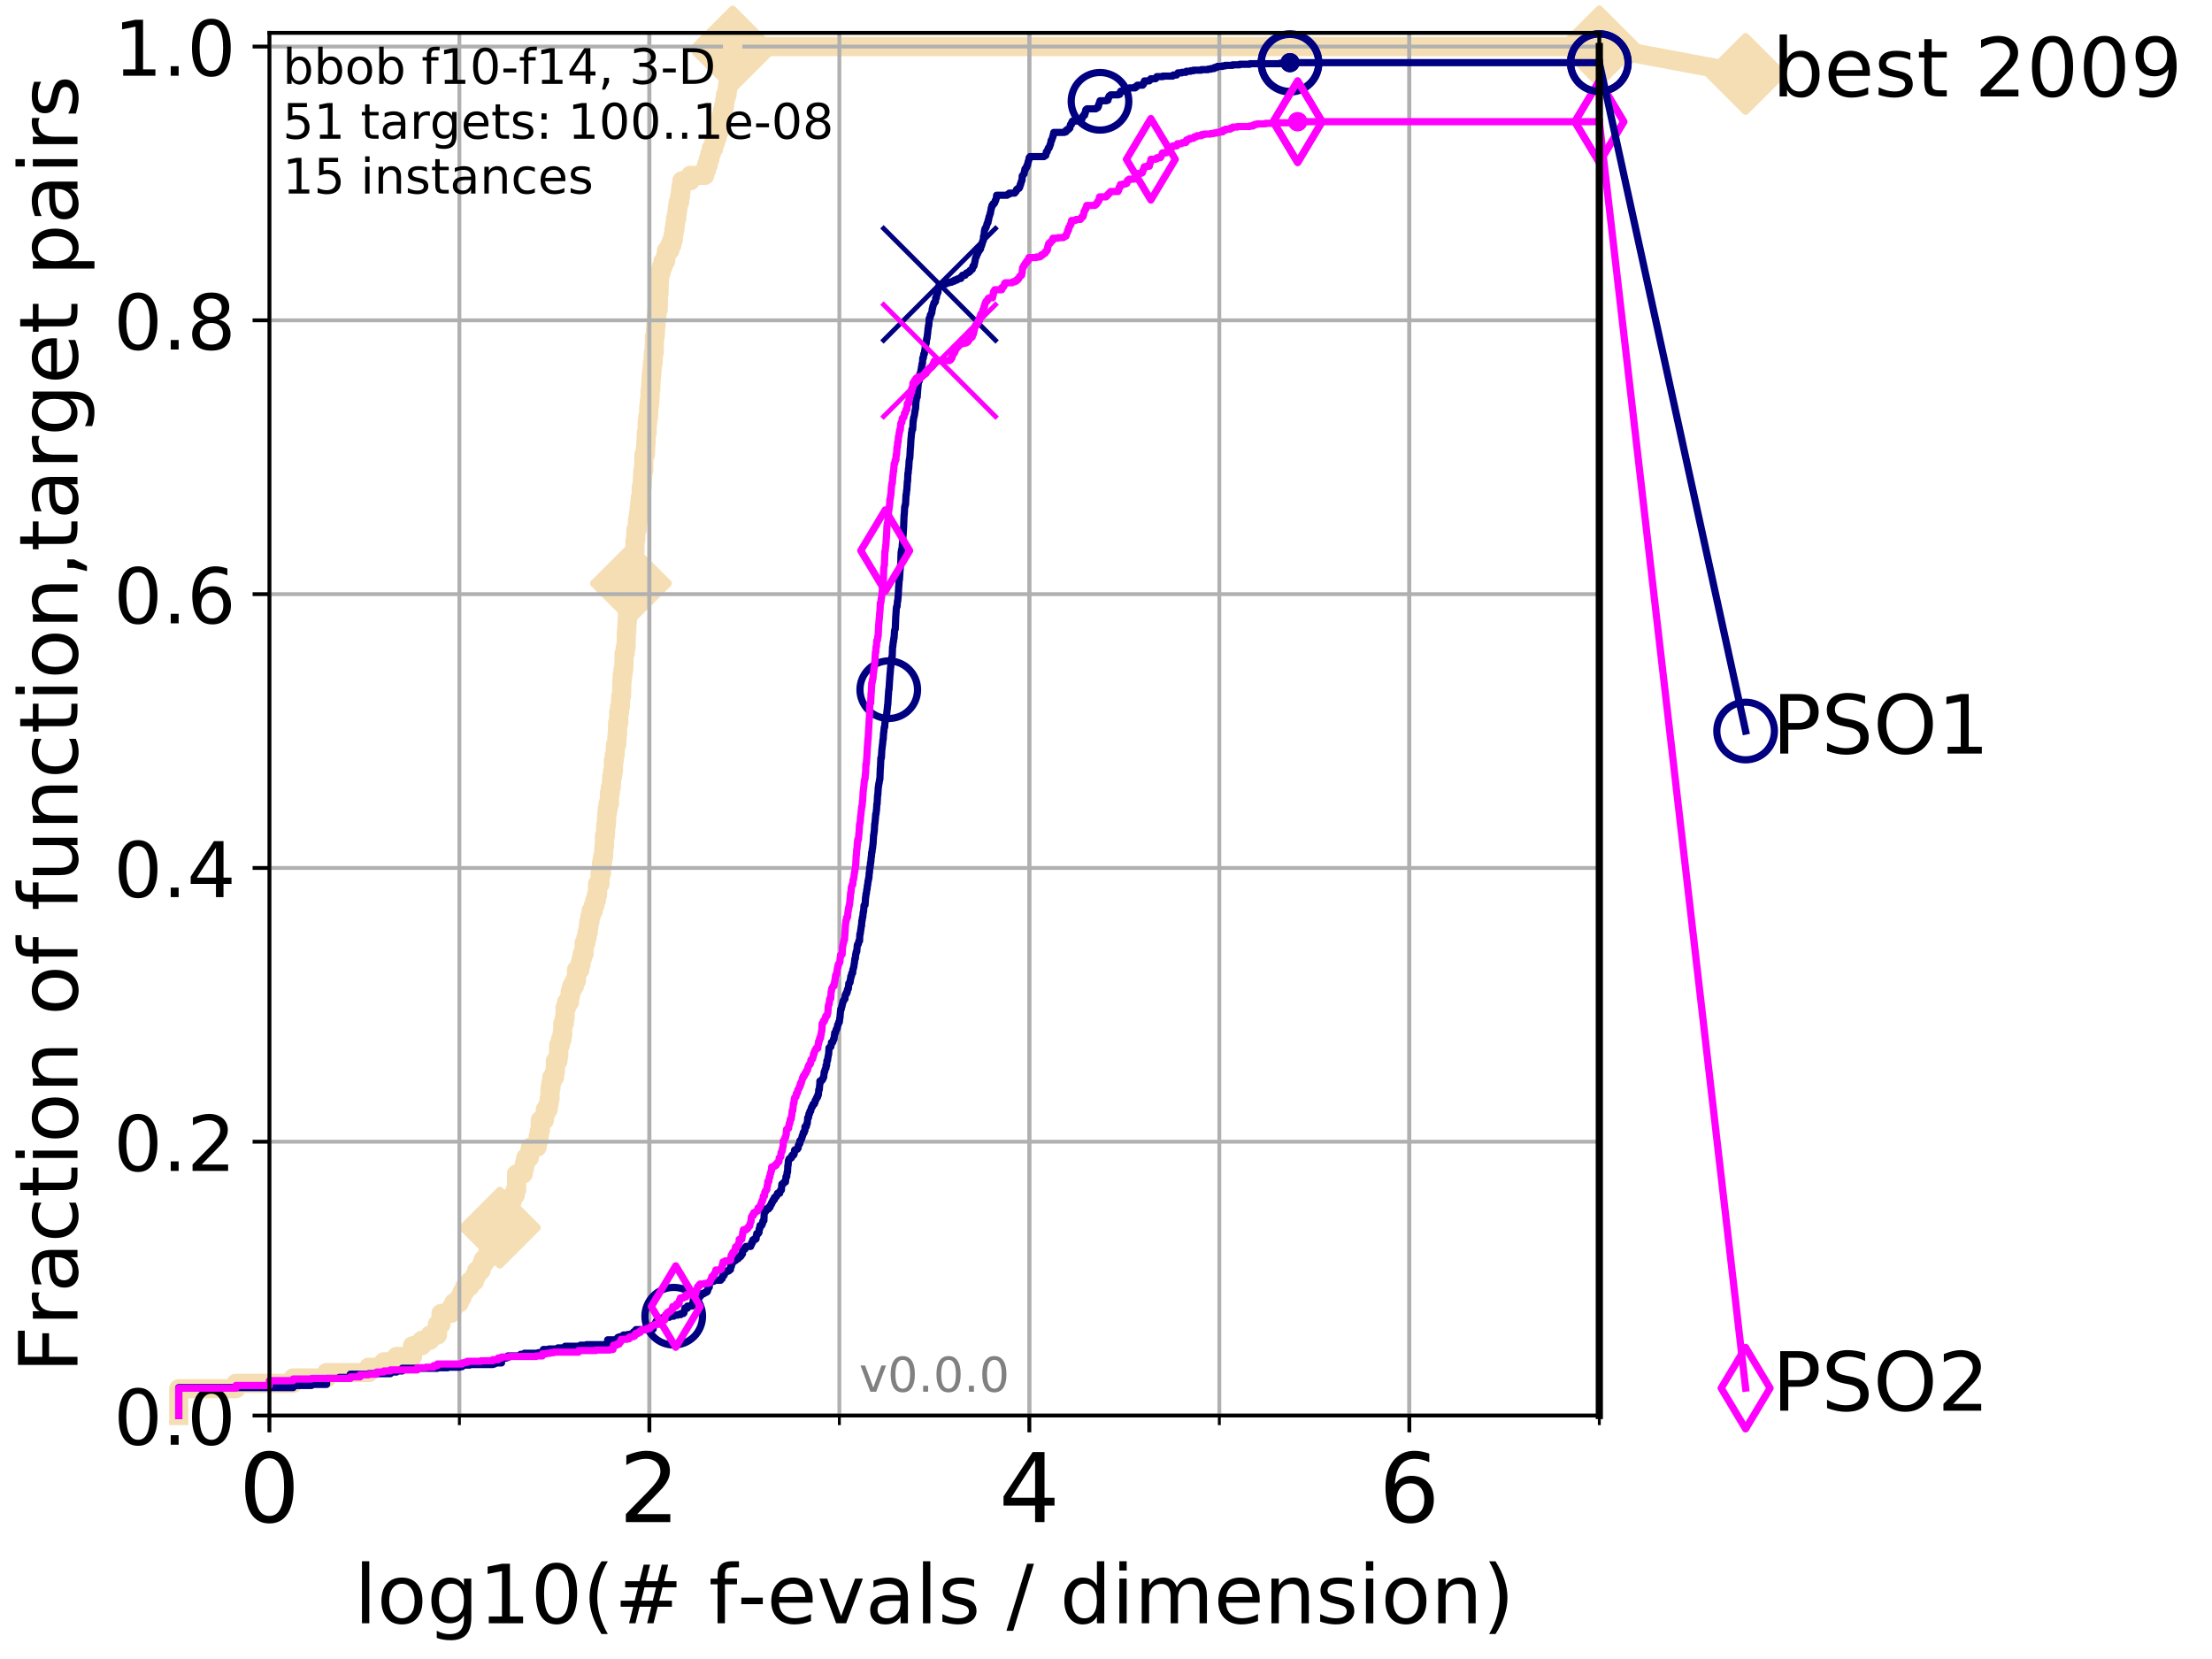 <?xml version="1.0" encoding="utf-8" standalone="no"?>
<!DOCTYPE svg PUBLIC "-//W3C//DTD SVG 1.1//EN"
  "http://www.w3.org/Graphics/SVG/1.1/DTD/svg11.dtd">
<!-- Created with matplotlib (http://matplotlib.org/) -->
<svg height="345.6pt" version="1.1" viewBox="0 0 460.8 345.6" width="460.8pt" xmlns="http://www.w3.org/2000/svg" xmlns:xlink="http://www.w3.org/1999/xlink">
 <defs>
  <style type="text/css">
*{stroke-linecap:butt;stroke-linejoin:round;}
  </style>
 </defs>
 <g id="figure_1">
  <g id="patch_1">
   <path d="M 0 345.6 
L 460.8 345.6 
L 460.8 0 
L 0 0 
z
" style="fill:#ffffff;"/>
  </g>
  <g id="axes_1">
   <g id="patch_2">
    <path d="M 56.12 294.88 
L 333.168 294.88 
L 333.168 6.845 
L 56.12 6.845 
z
" style="fill:#ffffff;"/>
   </g>
   <g id="line2d_1">
    <path d="M 37.236 294.88 
L 37.236 289.288 
L 49.151 289.288 
L 49.151 288.17 
L 61.065 288.17 
L 61.065 287.051 
L 68.034 287.051 
L 68.034 285.933 
L 76.815 285.933 
L 76.815 284.815 
L 79.949 284.815 
L 79.949 283.696 
L 82.598 283.696 
L 82.598 282.578 
L 85.935 282.578 
L 85.935 280.341 
L 87.847 280.341 
L 87.847 279.223 
L 89.568 279.223 
L 89.568 278.105 
L 91.131 278.105 
L 91.131 275.868 
L 91.863 275.868 
L 91.863 273.631 
L 93.887 273.631 
L 93.887 272.513 
L 94.512 272.513 
L 94.512 271.394 
L 95.698 271.394 
L 95.698 270.276 
L 96.262 270.276 
L 96.262 269.158 
L 96.808 269.158 
L 96.808 268.039 
L 97.85 268.039 
L 97.85 266.921 
L 98.832 266.921 
L 98.832 265.803 
L 99.303 265.803 
L 99.303 264.684 
L 100.208 264.684 
L 100.208 263.566 
L 100.643 263.566 
L 100.643 262.447 
L 101.482 262.447 
L 101.482 261.329 
L 101.886 261.329 
L 101.886 260.211 
L 102.668 260.211 
L 102.668 259.092 
L 103.415 259.092 
L 103.415 256.856 
L 103.777 256.856 
L 103.777 255.737 
L 104.131 255.737 
L 104.131 254.619 
L 105.48 254.619 
L 105.48 253.501 
L 105.802 253.501 
L 105.802 252.382 
L 106.117 252.382 
L 106.117 251.264 
L 106.427 251.264 
L 106.427 250.145 
L 106.731 250.145 
L 106.731 249.027 
L 107.324 249.027 
L 107.324 247.909 
L 107.613 247.909 
L 107.613 244.554 
L 108.988 244.554 
L 108.988 243.435 
L 109.251 243.435 
L 109.251 242.317 
L 109.509 242.317 
L 109.509 241.199 
L 110.262 241.199 
L 110.262 240.08 
L 110.506 240.08 
L 110.506 238.962 
L 111.9 238.962 
L 111.9 237.843 
L 112.122 237.843 
L 112.122 236.725 
L 112.341 236.725 
L 112.341 235.607 
L 112.557 235.607 
L 112.557 233.37 
L 113.396 233.37 
L 113.396 232.252 
L 113.599 232.252 
L 113.599 231.133 
L 114.196 231.133 
L 114.196 230.015 
L 114.39 230.015 
L 114.39 228.896 
L 114.582 228.896 
L 114.582 226.66 
L 114.772 226.66 
L 114.772 225.541 
L 114.96 225.541 
L 114.96 224.423 
L 115.511 224.423 
L 115.511 223.305 
L 115.691 223.305 
L 115.691 221.068 
L 116.22 221.068 
L 116.22 219.95 
L 116.393 219.95 
L 116.393 217.713 
L 116.733 217.713 
L 116.733 216.594 
L 117.067 216.594 
L 117.067 215.476 
L 117.232 215.476 
L 117.232 213.239 
L 117.556 213.239 
L 117.556 212.121 
L 117.716 212.121 
L 117.716 209.884 
L 118.031 209.884 
L 118.031 208.766 
L 118.645 208.766 
L 118.645 207.648 
L 118.795 207.648 
L 118.795 206.529 
L 119.092 206.529 
L 119.092 205.411 
L 119.669 205.411 
L 119.669 204.292 
L 120.09 204.292 
L 120.09 202.056 
L 120.77 202.056 
L 120.77 200.937 
L 121.034 200.937 
L 121.034 199.819 
L 121.295 199.819 
L 121.295 198.701 
L 121.678 198.701 
L 121.678 196.464 
L 122.053 196.464 
L 122.053 195.346 
L 122.299 195.346 
L 122.299 194.227 
L 122.541 194.227 
L 122.541 193.109 
L 122.661 193.109 
L 122.661 191.99 
L 122.898 191.99 
L 122.898 190.872 
L 123.132 190.872 
L 123.132 189.754 
L 123.59 189.754 
L 123.59 188.635 
L 123.926 188.635 
L 123.926 187.517 
L 124.255 187.517 
L 124.255 186.399 
L 124.472 186.399 
L 124.472 184.162 
L 125.001 184.162 
L 125.001 181.925 
L 125.31 181.925 
L 125.31 179.688 
L 125.514 179.688 
L 125.514 178.57 
L 125.715 178.57 
L 125.814 176.333 
L 125.913 176.333 
L 125.913 174.097 
L 126.11 174.097 
L 126.207 171.86 
L 126.304 171.86 
L 126.4 169.623 
L 126.496 169.623 
L 126.496 168.505 
L 126.686 168.505 
L 126.686 167.386 
L 126.967 167.386 
L 126.967 165.15 
L 127.152 165.15 
L 127.152 164.031 
L 127.335 164.031 
L 127.426 161.795 
L 127.606 161.795 
L 127.606 160.676 
L 127.784 160.676 
L 127.784 158.44 
L 127.96 158.44 
L 127.96 157.321 
L 128.134 157.321 
L 128.221 155.084 
L 128.478 155.084 
L 128.563 152.848 
L 128.648 152.848 
L 128.648 150.611 
L 128.898 150.611 
L 128.898 148.374 
L 129.064 148.374 
L 129.064 147.256 
L 129.227 147.256 
L 129.309 145.019 
L 129.47 145.019 
L 129.55 141.664 
L 129.63 141.664 
L 129.63 140.546 
L 129.788 140.546 
L 129.788 139.427 
L 129.945 139.427 
L 130.023 136.072 
L 130.255 136.072 
L 130.255 134.954 
L 130.408 134.954 
L 130.484 131.599 
L 130.559 131.599 
L 130.635 129.362 
L 130.709 129.362 
L 130.709 127.125 
L 130.858 127.125 
L 130.858 126.007 
L 131.079 126.007 
L 131.152 123.77 
L 131.225 123.77 
L 131.225 122.652 
L 131.441 122.652 
L 131.441 121.534 
L 131.584 121.534 
L 131.584 120.415 
L 131.725 120.415 
L 131.725 118.178 
L 131.865 118.178 
L 131.865 117.06 
L 132.005 117.06 
L 132.074 114.823 
L 132.28 114.823 
L 132.28 112.587 
L 132.416 112.587 
L 132.483 110.35 
L 132.751 110.35 
L 132.817 108.113 
L 133.014 108.113 
L 133.014 106.995 
L 133.144 106.995 
L 133.144 105.876 
L 133.274 105.876 
L 133.274 104.758 
L 133.402 104.758 
L 133.402 103.64 
L 133.592 103.64 
L 133.592 101.403 
L 133.781 101.403 
L 133.843 99.166 
L 133.906 99.166 
L 133.906 98.048 
L 134.091 98.048 
L 134.152 94.693 
L 134.455 94.693 
L 134.515 92.456 
L 134.575 92.456 
L 134.634 90.219 
L 134.812 90.219 
L 134.812 87.983 
L 134.929 87.983 
L 134.929 86.864 
L 135.104 86.864 
L 135.162 84.627 
L 135.277 84.627 
L 135.277 83.509 
L 135.391 83.509 
L 135.448 81.272 
L 135.561 81.272 
L 135.617 79.036 
L 135.673 79.036 
L 135.673 77.917 
L 135.785 77.917 
L 135.896 75.681 
L 136.061 75.681 
L 136.115 73.444 
L 136.278 73.444 
L 136.332 70.089 
L 136.493 70.089 
L 136.599 67.852 
L 136.652 67.852 
L 136.758 65.615 
L 136.863 65.615 
L 136.863 64.497 
L 137.122 64.497 
L 137.173 61.142 
L 137.276 61.142 
L 137.377 57.787 
L 137.428 57.787 
L 137.428 56.668 
L 137.778 56.668 
L 137.778 55.55 
L 138.122 55.55 
L 138.122 54.432 
L 138.648 54.432 
L 138.648 53.313 
L 138.835 53.313 
L 138.835 52.195 
L 139.52 52.195 
L 139.52 51.077 
L 139.962 51.077 
L 139.962 49.958 
L 140.264 49.958 
L 140.264 48.84 
L 140.392 48.84 
L 140.392 47.721 
L 140.604 47.721 
L 140.604 46.603 
L 140.73 46.603 
L 140.73 45.485 
L 140.978 45.485 
L 140.978 44.366 
L 141.101 44.366 
L 141.101 43.248 
L 141.263 43.248 
L 141.263 42.13 
L 141.584 42.13 
L 141.584 41.011 
L 141.742 41.011 
L 141.742 39.893 
L 141.86 39.893 
L 141.86 38.775 
L 142.054 38.775 
L 142.054 37.656 
L 143.815 37.656 
L 143.815 36.538 
L 146.814 36.538 
L 146.814 35.419 
L 147.191 35.419 
L 147.191 34.301 
L 147.559 34.301 
L 147.559 33.183 
L 147.865 33.183 
L 147.865 32.064 
L 148.165 32.064 
L 148.165 30.946 
L 148.672 30.946 
L 148.672 29.828 
L 149.01 29.828 
L 149.01 28.709 
L 149.393 28.709 
L 149.393 27.591 
L 149.742 27.591 
L 149.742 26.473 
L 149.987 26.473 
L 149.987 25.354 
L 150.205 25.354 
L 150.205 24.236 
L 150.467 24.236 
L 150.467 23.117 
L 150.749 23.117 
L 150.749 21.999 
L 150.957 21.999 
L 150.957 20.881 
L 151.118 20.881 
L 151.118 19.762 
L 151.456 19.762 
L 151.456 18.644 
L 151.59 18.644 
L 151.59 17.526 
L 151.766 17.526 
L 151.766 16.407 
L 151.919 16.407 
L 151.919 15.289 
L 152.093 15.289 
L 152.2 13.052 
L 152.37 13.052 
L 152.37 11.934 
L 152.497 11.934 
L 152.497 10.815 
L 152.623 10.815 
L 152.623 9.697 
L 333.168 9.697 
L 333.168 9.697 
" style="fill:none;stroke:#f5deb3;stroke-linecap:square;stroke-width:4;"/>
   </g>
   <g id="line2d_2">
    <defs>
     <path d="M -0 7.778 
L 7.778 0 
L 0 -7.778 
L -7.778 -0 
z
" id="m74f1c5d302" style="stroke:#f5deb3;stroke-linejoin:miter;stroke-width:1.5;"/>
    </defs>
    <g>
     <use style="fill:#f5deb3;stroke:#f5deb3;stroke-linejoin:miter;stroke-width:1.5;" x="104.131" xlink:href="#m74f1c5d302" y="255.737"/>
     <use style="fill:#f5deb3;stroke:#f5deb3;stroke-linejoin:miter;stroke-width:1.5;" x="131.441" xlink:href="#m74f1c5d302" y="121.534"/>
     <use style="fill:#f5deb3;stroke:#f5deb3;stroke-linejoin:miter;stroke-width:1.5;" x="152.623" xlink:href="#m74f1c5d302" y="10.815"/>
     <use style="fill:#f5deb3;stroke:#f5deb3;stroke-linejoin:miter;stroke-width:1.5;" x="152.623" xlink:href="#m74f1c5d302" y="10.815"/>
     <use style="fill:#f5deb3;stroke:#f5deb3;stroke-linejoin:miter;stroke-width:1.5;" x="152.623" xlink:href="#m74f1c5d302" y="9.697"/>
     <use style="fill:#f5deb3;stroke:#f5deb3;stroke-linejoin:miter;stroke-width:1.5;" x="333.168" xlink:href="#m74f1c5d302" y="9.697"/>
    </g>
   </g>
   <g id="line2d_3">
    <path style="fill:none;stroke:#f5deb3;stroke-linecap:square;stroke-width:4;"/>
    <g/>
   </g>
   <g id="line2d_4">
    <path d="M 333.168 9.697 
L 363.643 15.401 
" style="fill:none;stroke:#f5deb3;stroke-linecap:square;stroke-width:4;"/>
    <g>
     <use style="fill:#f5deb3;stroke:#f5deb3;stroke-linejoin:miter;stroke-width:1.5;" x="333.168" xlink:href="#m74f1c5d302" y="9.697"/>
     <use style="fill:#f5deb3;stroke:#f5deb3;stroke-linejoin:miter;stroke-width:1.5;" x="363.643" xlink:href="#m74f1c5d302" y="15.401"/>
    </g>
   </g>
   <g id="matplotlib.axis_1">
    <g id="xtick_1">
     <g id="line2d_5">
      <path clip-path="url(#p9df7b548e6)" d="M 56.12 294.88 
L 56.12 6.845 
" style="fill:none;stroke:#b0b0b0;stroke-linecap:square;stroke-width:0.8;"/>
     </g>
     <g id="line2d_6">
      <defs>
       <path d="M 0 0 
L 0 3.5 
" id="m2d19897939" style="stroke:#000000;stroke-width:0.8;"/>
      </defs>
      <g>
       <use style="stroke:#000000;stroke-width:0.8;" x="56.12" xlink:href="#m2d19897939" y="294.88"/>
      </g>
     </g>
     <g id="text_1">
      <!-- 0 -->
      <defs>
       <path d="M 31.781 66.406 
Q 24.172 66.406 20.328 58.906 
Q 16.5 51.422 16.5 36.375 
Q 16.5 21.391 20.328 13.891 
Q 24.172 6.391 31.781 6.391 
Q 39.453 6.391 43.281 13.891 
Q 47.125 21.391 47.125 36.375 
Q 47.125 51.422 43.281 58.906 
Q 39.453 66.406 31.781 66.406 
z
M 31.781 74.219 
Q 44.047 74.219 50.516 64.516 
Q 56.984 54.828 56.984 36.375 
Q 56.984 17.969 50.516 8.266 
Q 44.047 -1.422 31.781 -1.422 
Q 19.531 -1.422 13.062 8.266 
Q 6.594 17.969 6.594 36.375 
Q 6.594 54.828 13.062 64.516 
Q 19.531 74.219 31.781 74.219 
z
" id="DejaVuSans-30"/>
      </defs>
      <g transform="translate(49.758 317.077)scale(0.2 -0.2)">
       <use xlink:href="#DejaVuSans-30"/>
      </g>
     </g>
    </g>
    <g id="xtick_2">
     <g id="line2d_7">
      <path clip-path="url(#p9df7b548e6)" d="M 135.277 294.88 
L 135.277 6.845 
" style="fill:none;stroke:#b0b0b0;stroke-linecap:square;stroke-width:0.8;"/>
     </g>
     <g id="line2d_8">
      <g>
       <use style="stroke:#000000;stroke-width:0.8;" x="135.277" xlink:href="#m2d19897939" y="294.88"/>
      </g>
     </g>
     <g id="text_2">
      <!-- 2 -->
      <defs>
       <path d="M 19.188 8.297 
L 53.609 8.297 
L 53.609 0 
L 7.328 0 
L 7.328 8.297 
Q 12.938 14.109 22.625 23.891 
Q 32.328 33.688 34.812 36.531 
Q 39.547 41.844 41.422 45.531 
Q 43.312 49.219 43.312 52.781 
Q 43.312 58.594 39.234 62.25 
Q 35.156 65.922 28.609 65.922 
Q 23.969 65.922 18.812 64.312 
Q 13.672 62.703 7.812 59.422 
L 7.812 69.391 
Q 13.766 71.781 18.938 73 
Q 24.125 74.219 28.422 74.219 
Q 39.75 74.219 46.484 68.547 
Q 53.219 62.891 53.219 53.422 
Q 53.219 48.922 51.531 44.891 
Q 49.859 40.875 45.406 35.406 
Q 44.188 33.984 37.641 27.219 
Q 31.109 20.453 19.188 8.297 
z
" id="DejaVuSans-32"/>
      </defs>
      <g transform="translate(128.914 317.077)scale(0.2 -0.2)">
       <use xlink:href="#DejaVuSans-32"/>
      </g>
     </g>
    </g>
    <g id="xtick_3">
     <g id="line2d_9">
      <path clip-path="url(#p9df7b548e6)" d="M 214.433 294.88 
L 214.433 6.845 
" style="fill:none;stroke:#b0b0b0;stroke-linecap:square;stroke-width:0.8;"/>
     </g>
     <g id="line2d_10">
      <g>
       <use style="stroke:#000000;stroke-width:0.8;" x="214.433" xlink:href="#m2d19897939" y="294.88"/>
      </g>
     </g>
     <g id="text_3">
      <!-- 4 -->
      <defs>
       <path d="M 37.797 64.312 
L 12.891 25.391 
L 37.797 25.391 
z
M 35.203 72.906 
L 47.609 72.906 
L 47.609 25.391 
L 58.016 25.391 
L 58.016 17.188 
L 47.609 17.188 
L 47.609 0 
L 37.797 0 
L 37.797 17.188 
L 4.891 17.188 
L 4.891 26.703 
z
" id="DejaVuSans-34"/>
      </defs>
      <g transform="translate(208.071 317.077)scale(0.2 -0.2)">
       <use xlink:href="#DejaVuSans-34"/>
      </g>
     </g>
    </g>
    <g id="xtick_4">
     <g id="line2d_11">
      <path clip-path="url(#p9df7b548e6)" d="M 293.59 294.88 
L 293.59 6.845 
" style="fill:none;stroke:#b0b0b0;stroke-linecap:square;stroke-width:0.8;"/>
     </g>
     <g id="line2d_12">
      <g>
       <use style="stroke:#000000;stroke-width:0.8;" x="293.59" xlink:href="#m2d19897939" y="294.88"/>
      </g>
     </g>
     <g id="text_4">
      <!-- 6 -->
      <defs>
       <path d="M 33.016 40.375 
Q 26.375 40.375 22.484 35.828 
Q 18.609 31.297 18.609 23.391 
Q 18.609 15.531 22.484 10.953 
Q 26.375 6.391 33.016 6.391 
Q 39.656 6.391 43.531 10.953 
Q 47.406 15.531 47.406 23.391 
Q 47.406 31.297 43.531 35.828 
Q 39.656 40.375 33.016 40.375 
z
M 52.594 71.297 
L 52.594 62.312 
Q 48.875 64.062 45.094 64.984 
Q 41.312 65.922 37.594 65.922 
Q 27.828 65.922 22.672 59.328 
Q 17.531 52.734 16.797 39.406 
Q 19.672 43.656 24.016 45.922 
Q 28.375 48.188 33.594 48.188 
Q 44.578 48.188 50.953 41.516 
Q 57.328 34.859 57.328 23.391 
Q 57.328 12.156 50.688 5.359 
Q 44.047 -1.422 33.016 -1.422 
Q 20.359 -1.422 13.672 8.266 
Q 6.984 17.969 6.984 36.375 
Q 6.984 53.656 15.188 63.938 
Q 23.391 74.219 37.203 74.219 
Q 40.922 74.219 44.703 73.484 
Q 48.484 72.75 52.594 71.297 
z
" id="DejaVuSans-36"/>
      </defs>
      <g transform="translate(287.227 317.077)scale(0.2 -0.2)">
       <use xlink:href="#DejaVuSans-36"/>
      </g>
     </g>
    </g>
    <g id="xtick_5">
     <g id="line2d_13">
      <path clip-path="url(#p9df7b548e6)" d="M 56.12 294.88 
L 56.12 6.845 
" style="fill:none;stroke:#b0b0b0;stroke-linecap:square;stroke-width:0.8;"/>
     </g>
     <g id="line2d_14">
      <defs>
       <path d="M 0 0 
L 0 2 
" id="m986524f4c3" style="stroke:#000000;stroke-width:0.6;"/>
      </defs>
      <g>
       <use style="stroke:#000000;stroke-width:0.6;" x="56.12" xlink:href="#m986524f4c3" y="294.88"/>
      </g>
     </g>
    </g>
    <g id="xtick_6">
     <g id="line2d_15">
      <path clip-path="url(#p9df7b548e6)" d="M 95.698 294.88 
L 95.698 6.845 
" style="fill:none;stroke:#b0b0b0;stroke-linecap:square;stroke-width:0.8;"/>
     </g>
     <g id="line2d_16">
      <g>
       <use style="stroke:#000000;stroke-width:0.6;" x="95.698" xlink:href="#m986524f4c3" y="294.88"/>
      </g>
     </g>
    </g>
    <g id="xtick_7">
     <g id="line2d_17">
      <path clip-path="url(#p9df7b548e6)" d="M 135.277 294.88 
L 135.277 6.845 
" style="fill:none;stroke:#b0b0b0;stroke-linecap:square;stroke-width:0.8;"/>
     </g>
     <g id="line2d_18">
      <g>
       <use style="stroke:#000000;stroke-width:0.6;" x="135.277" xlink:href="#m986524f4c3" y="294.88"/>
      </g>
     </g>
    </g>
    <g id="xtick_8">
     <g id="line2d_19">
      <path clip-path="url(#p9df7b548e6)" d="M 174.855 294.88 
L 174.855 6.845 
" style="fill:none;stroke:#b0b0b0;stroke-linecap:square;stroke-width:0.8;"/>
     </g>
     <g id="line2d_20">
      <g>
       <use style="stroke:#000000;stroke-width:0.6;" x="174.855" xlink:href="#m986524f4c3" y="294.88"/>
      </g>
     </g>
    </g>
    <g id="xtick_9">
     <g id="line2d_21">
      <path clip-path="url(#p9df7b548e6)" d="M 214.433 294.88 
L 214.433 6.845 
" style="fill:none;stroke:#b0b0b0;stroke-linecap:square;stroke-width:0.8;"/>
     </g>
     <g id="line2d_22">
      <g>
       <use style="stroke:#000000;stroke-width:0.6;" x="214.433" xlink:href="#m986524f4c3" y="294.88"/>
      </g>
     </g>
    </g>
    <g id="xtick_10">
     <g id="line2d_23">
      <path clip-path="url(#p9df7b548e6)" d="M 254.011 294.88 
L 254.011 6.845 
" style="fill:none;stroke:#b0b0b0;stroke-linecap:square;stroke-width:0.8;"/>
     </g>
     <g id="line2d_24">
      <g>
       <use style="stroke:#000000;stroke-width:0.6;" x="254.011" xlink:href="#m986524f4c3" y="294.88"/>
      </g>
     </g>
    </g>
    <g id="xtick_11">
     <g id="line2d_25">
      <path clip-path="url(#p9df7b548e6)" d="M 293.59 294.88 
L 293.59 6.845 
" style="fill:none;stroke:#b0b0b0;stroke-linecap:square;stroke-width:0.8;"/>
     </g>
     <g id="line2d_26">
      <g>
       <use style="stroke:#000000;stroke-width:0.6;" x="293.59" xlink:href="#m986524f4c3" y="294.88"/>
      </g>
     </g>
    </g>
    <g id="xtick_12">
     <g id="line2d_27">
      <path clip-path="url(#p9df7b548e6)" d="M 333.168 294.88 
L 333.168 6.845 
" style="fill:none;stroke:#b0b0b0;stroke-linecap:square;stroke-width:0.8;"/>
     </g>
     <g id="line2d_28">
      <g>
       <use style="stroke:#000000;stroke-width:0.6;" x="333.168" xlink:href="#m986524f4c3" y="294.88"/>
      </g>
     </g>
    </g>
    <g id="text_5">
     <!-- log10(# f-evals / dimension) -->
     <defs>
      <path d="M 9.422 75.984 
L 18.406 75.984 
L 18.406 0 
L 9.422 0 
z
" id="DejaVuSans-6c"/>
      <path d="M 30.609 48.391 
Q 23.391 48.391 19.188 42.75 
Q 14.984 37.109 14.984 27.297 
Q 14.984 17.484 19.156 11.844 
Q 23.344 6.203 30.609 6.203 
Q 37.797 6.203 41.984 11.859 
Q 46.188 17.531 46.188 27.297 
Q 46.188 37.016 41.984 42.703 
Q 37.797 48.391 30.609 48.391 
z
M 30.609 56 
Q 42.328 56 49.016 48.375 
Q 55.719 40.766 55.719 27.297 
Q 55.719 13.875 49.016 6.219 
Q 42.328 -1.422 30.609 -1.422 
Q 18.844 -1.422 12.172 6.219 
Q 5.516 13.875 5.516 27.297 
Q 5.516 40.766 12.172 48.375 
Q 18.844 56 30.609 56 
z
" id="DejaVuSans-6f"/>
      <path d="M 45.406 27.984 
Q 45.406 37.75 41.375 43.109 
Q 37.359 48.484 30.078 48.484 
Q 22.859 48.484 18.828 43.109 
Q 14.797 37.75 14.797 27.984 
Q 14.797 18.266 18.828 12.891 
Q 22.859 7.516 30.078 7.516 
Q 37.359 7.516 41.375 12.891 
Q 45.406 18.266 45.406 27.984 
z
M 54.391 6.781 
Q 54.391 -7.172 48.188 -13.984 
Q 42 -20.797 29.203 -20.797 
Q 24.469 -20.797 20.266 -20.094 
Q 16.062 -19.391 12.109 -17.922 
L 12.109 -9.188 
Q 16.062 -11.328 19.922 -12.344 
Q 23.781 -13.375 27.781 -13.375 
Q 36.625 -13.375 41.016 -8.766 
Q 45.406 -4.156 45.406 5.172 
L 45.406 9.625 
Q 42.625 4.781 38.281 2.391 
Q 33.938 0 27.875 0 
Q 17.828 0 11.672 7.656 
Q 5.516 15.328 5.516 27.984 
Q 5.516 40.672 11.672 48.328 
Q 17.828 56 27.875 56 
Q 33.938 56 38.281 53.609 
Q 42.625 51.219 45.406 46.391 
L 45.406 54.688 
L 54.391 54.688 
z
" id="DejaVuSans-67"/>
      <path d="M 12.406 8.297 
L 28.516 8.297 
L 28.516 63.922 
L 10.984 60.406 
L 10.984 69.391 
L 28.422 72.906 
L 38.281 72.906 
L 38.281 8.297 
L 54.391 8.297 
L 54.391 0 
L 12.406 0 
z
" id="DejaVuSans-31"/>
      <path d="M 31 75.875 
Q 24.469 64.656 21.281 53.656 
Q 18.109 42.672 18.109 31.391 
Q 18.109 20.125 21.312 9.062 
Q 24.516 -2 31 -13.188 
L 23.188 -13.188 
Q 15.875 -1.703 12.234 9.375 
Q 8.594 20.453 8.594 31.391 
Q 8.594 42.281 12.203 53.312 
Q 15.828 64.359 23.188 75.875 
z
" id="DejaVuSans-28"/>
      <path d="M 51.125 44 
L 36.922 44 
L 32.812 27.688 
L 47.125 27.688 
z
M 43.797 71.781 
L 38.719 51.516 
L 52.984 51.516 
L 58.109 71.781 
L 65.922 71.781 
L 60.891 51.516 
L 76.125 51.516 
L 76.125 44 
L 58.984 44 
L 54.984 27.688 
L 70.516 27.688 
L 70.516 20.219 
L 53.078 20.219 
L 48 0 
L 40.188 0 
L 45.219 20.219 
L 30.906 20.219 
L 25.875 0 
L 18.016 0 
L 23.094 20.219 
L 7.719 20.219 
L 7.719 27.688 
L 24.906 27.688 
L 29 44 
L 13.281 44 
L 13.281 51.516 
L 30.906 51.516 
L 35.891 71.781 
z
" id="DejaVuSans-23"/>
      <path id="DejaVuSans-20"/>
      <path d="M 37.109 75.984 
L 37.109 68.5 
L 28.516 68.5 
Q 23.688 68.5 21.797 66.547 
Q 19.922 64.594 19.922 59.516 
L 19.922 54.688 
L 34.719 54.688 
L 34.719 47.703 
L 19.922 47.703 
L 19.922 0 
L 10.891 0 
L 10.891 47.703 
L 2.297 47.703 
L 2.297 54.688 
L 10.891 54.688 
L 10.891 58.5 
Q 10.891 67.625 15.141 71.797 
Q 19.391 75.984 28.609 75.984 
z
" id="DejaVuSans-66"/>
      <path d="M 4.891 31.391 
L 31.203 31.391 
L 31.203 23.391 
L 4.891 23.391 
z
" id="DejaVuSans-2d"/>
      <path d="M 56.203 29.594 
L 56.203 25.203 
L 14.891 25.203 
Q 15.484 15.922 20.484 11.062 
Q 25.484 6.203 34.422 6.203 
Q 39.594 6.203 44.453 7.469 
Q 49.312 8.734 54.109 11.281 
L 54.109 2.781 
Q 49.266 0.734 44.188 -0.344 
Q 39.109 -1.422 33.891 -1.422 
Q 20.797 -1.422 13.156 6.188 
Q 5.516 13.812 5.516 26.812 
Q 5.516 40.234 12.766 48.109 
Q 20.016 56 32.328 56 
Q 43.359 56 49.781 48.891 
Q 56.203 41.797 56.203 29.594 
z
M 47.219 32.234 
Q 47.125 39.594 43.094 43.984 
Q 39.062 48.391 32.422 48.391 
Q 24.906 48.391 20.391 44.141 
Q 15.875 39.891 15.188 32.172 
z
" id="DejaVuSans-65"/>
      <path d="M 2.984 54.688 
L 12.5 54.688 
L 29.594 8.797 
L 46.688 54.688 
L 56.203 54.688 
L 35.688 0 
L 23.484 0 
z
" id="DejaVuSans-76"/>
      <path d="M 34.281 27.484 
Q 23.391 27.484 19.188 25 
Q 14.984 22.516 14.984 16.5 
Q 14.984 11.719 18.141 8.906 
Q 21.297 6.109 26.703 6.109 
Q 34.188 6.109 38.703 11.406 
Q 43.219 16.703 43.219 25.484 
L 43.219 27.484 
z
M 52.203 31.203 
L 52.203 0 
L 43.219 0 
L 43.219 8.297 
Q 40.141 3.328 35.547 0.953 
Q 30.953 -1.422 24.312 -1.422 
Q 15.922 -1.422 10.953 3.297 
Q 6 8.016 6 15.922 
Q 6 25.141 12.172 29.828 
Q 18.359 34.516 30.609 34.516 
L 43.219 34.516 
L 43.219 35.406 
Q 43.219 41.609 39.141 45 
Q 35.062 48.391 27.688 48.391 
Q 23 48.391 18.547 47.266 
Q 14.109 46.141 10.016 43.891 
L 10.016 52.203 
Q 14.938 54.109 19.578 55.047 
Q 24.219 56 28.609 56 
Q 40.484 56 46.344 49.844 
Q 52.203 43.703 52.203 31.203 
z
" id="DejaVuSans-61"/>
      <path d="M 44.281 53.078 
L 44.281 44.578 
Q 40.484 46.531 36.375 47.5 
Q 32.281 48.484 27.875 48.484 
Q 21.188 48.484 17.844 46.438 
Q 14.5 44.391 14.5 40.281 
Q 14.5 37.156 16.891 35.375 
Q 19.281 33.594 26.516 31.984 
L 29.594 31.297 
Q 39.156 29.25 43.188 25.516 
Q 47.219 21.781 47.219 15.094 
Q 47.219 7.469 41.188 3.016 
Q 35.156 -1.422 24.609 -1.422 
Q 20.219 -1.422 15.453 -0.562 
Q 10.688 0.297 5.422 2 
L 5.422 11.281 
Q 10.406 8.688 15.234 7.391 
Q 20.062 6.109 24.812 6.109 
Q 31.156 6.109 34.562 8.281 
Q 37.984 10.453 37.984 14.406 
Q 37.984 18.062 35.516 20.016 
Q 33.062 21.969 24.703 23.781 
L 21.578 24.516 
Q 13.234 26.266 9.516 29.906 
Q 5.812 33.547 5.812 39.891 
Q 5.812 47.609 11.281 51.797 
Q 16.75 56 26.812 56 
Q 31.781 56 36.172 55.266 
Q 40.578 54.547 44.281 53.078 
z
" id="DejaVuSans-73"/>
      <path d="M 25.391 72.906 
L 33.688 72.906 
L 8.297 -9.281 
L 0 -9.281 
z
" id="DejaVuSans-2f"/>
      <path d="M 45.406 46.391 
L 45.406 75.984 
L 54.391 75.984 
L 54.391 0 
L 45.406 0 
L 45.406 8.203 
Q 42.578 3.328 38.25 0.953 
Q 33.938 -1.422 27.875 -1.422 
Q 17.969 -1.422 11.734 6.484 
Q 5.516 14.406 5.516 27.297 
Q 5.516 40.188 11.734 48.094 
Q 17.969 56 27.875 56 
Q 33.938 56 38.25 53.625 
Q 42.578 51.266 45.406 46.391 
z
M 14.797 27.297 
Q 14.797 17.391 18.875 11.75 
Q 22.953 6.109 30.078 6.109 
Q 37.203 6.109 41.297 11.75 
Q 45.406 17.391 45.406 27.297 
Q 45.406 37.203 41.297 42.844 
Q 37.203 48.484 30.078 48.484 
Q 22.953 48.484 18.875 42.844 
Q 14.797 37.203 14.797 27.297 
z
" id="DejaVuSans-64"/>
      <path d="M 9.422 54.688 
L 18.406 54.688 
L 18.406 0 
L 9.422 0 
z
M 9.422 75.984 
L 18.406 75.984 
L 18.406 64.594 
L 9.422 64.594 
z
" id="DejaVuSans-69"/>
      <path d="M 52 44.188 
Q 55.375 50.25 60.062 53.125 
Q 64.75 56 71.094 56 
Q 79.641 56 84.281 50.016 
Q 88.922 44.047 88.922 33.016 
L 88.922 0 
L 79.891 0 
L 79.891 32.719 
Q 79.891 40.578 77.094 44.375 
Q 74.312 48.188 68.609 48.188 
Q 61.625 48.188 57.562 43.547 
Q 53.516 38.922 53.516 30.906 
L 53.516 0 
L 44.484 0 
L 44.484 32.719 
Q 44.484 40.625 41.703 44.406 
Q 38.922 48.188 33.109 48.188 
Q 26.219 48.188 22.156 43.531 
Q 18.109 38.875 18.109 30.906 
L 18.109 0 
L 9.078 0 
L 9.078 54.688 
L 18.109 54.688 
L 18.109 46.188 
Q 21.188 51.219 25.484 53.609 
Q 29.781 56 35.688 56 
Q 41.656 56 45.828 52.969 
Q 50 49.953 52 44.188 
z
" id="DejaVuSans-6d"/>
      <path d="M 54.891 33.016 
L 54.891 0 
L 45.906 0 
L 45.906 32.719 
Q 45.906 40.484 42.875 44.328 
Q 39.844 48.188 33.797 48.188 
Q 26.516 48.188 22.312 43.547 
Q 18.109 38.922 18.109 30.906 
L 18.109 0 
L 9.078 0 
L 9.078 54.688 
L 18.109 54.688 
L 18.109 46.188 
Q 21.344 51.125 25.703 53.562 
Q 30.078 56 35.797 56 
Q 45.219 56 50.047 50.172 
Q 54.891 44.344 54.891 33.016 
z
" id="DejaVuSans-6e"/>
      <path d="M 8.016 75.875 
L 15.828 75.875 
Q 23.141 64.359 26.781 53.312 
Q 30.422 42.281 30.422 31.391 
Q 30.422 20.453 26.781 9.375 
Q 23.141 -1.703 15.828 -13.188 
L 8.016 -13.188 
Q 14.5 -2 17.703 9.062 
Q 20.906 20.125 20.906 31.391 
Q 20.906 42.672 17.703 53.656 
Q 14.5 64.656 8.016 75.875 
z
" id="DejaVuSans-29"/>
     </defs>
     <g transform="translate(73.803 338.154)scale(0.17 -0.17)">
      <use xlink:href="#DejaVuSans-6c"/>
      <use x="27.783" xlink:href="#DejaVuSans-6f"/>
      <use x="88.965" xlink:href="#DejaVuSans-67"/>
      <use x="152.441" xlink:href="#DejaVuSans-31"/>
      <use x="216.064" xlink:href="#DejaVuSans-30"/>
      <use x="279.688" xlink:href="#DejaVuSans-28"/>
      <use x="318.701" xlink:href="#DejaVuSans-23"/>
      <use x="402.49" xlink:href="#DejaVuSans-20"/>
      <use x="434.277" xlink:href="#DejaVuSans-66"/>
      <use x="469.404" xlink:href="#DejaVuSans-2d"/>
      <use x="505.488" xlink:href="#DejaVuSans-65"/>
      <use x="567.012" xlink:href="#DejaVuSans-76"/>
      <use x="626.191" xlink:href="#DejaVuSans-61"/>
      <use x="687.471" xlink:href="#DejaVuSans-6c"/>
      <use x="715.254" xlink:href="#DejaVuSans-73"/>
      <use x="767.354" xlink:href="#DejaVuSans-20"/>
      <use x="799.141" xlink:href="#DejaVuSans-2f"/>
      <use x="832.832" xlink:href="#DejaVuSans-20"/>
      <use x="864.619" xlink:href="#DejaVuSans-64"/>
      <use x="928.096" xlink:href="#DejaVuSans-69"/>
      <use x="955.879" xlink:href="#DejaVuSans-6d"/>
      <use x="1053.291" xlink:href="#DejaVuSans-65"/>
      <use x="1114.814" xlink:href="#DejaVuSans-6e"/>
      <use x="1178.193" xlink:href="#DejaVuSans-73"/>
      <use x="1230.293" xlink:href="#DejaVuSans-69"/>
      <use x="1258.076" xlink:href="#DejaVuSans-6f"/>
      <use x="1319.258" xlink:href="#DejaVuSans-6e"/>
      <use x="1382.637" xlink:href="#DejaVuSans-29"/>
     </g>
    </g>
   </g>
   <g id="matplotlib.axis_2">
    <g id="ytick_1">
     <g id="line2d_29">
      <path clip-path="url(#p9df7b548e6)" d="M 56.12 294.88 
L 333.168 294.88 
" style="fill:none;stroke:#b0b0b0;stroke-linecap:square;stroke-width:0.8;"/>
     </g>
     <g id="line2d_30">
      <defs>
       <path d="M 0 0 
L -3.5 0 
" id="m442b430173" style="stroke:#000000;stroke-width:0.8;"/>
      </defs>
      <g>
       <use style="stroke:#000000;stroke-width:0.8;" x="56.12" xlink:href="#m442b430173" y="294.88"/>
      </g>
     </g>
     <g id="text_6">
      <!-- 0.0 -->
      <defs>
       <path d="M 10.688 12.406 
L 21 12.406 
L 21 0 
L 10.688 0 
z
" id="DejaVuSans-2e"/>
      </defs>
      <g transform="translate(23.675 300.959)scale(0.16 -0.16)">
       <use xlink:href="#DejaVuSans-30"/>
       <use x="63.623" xlink:href="#DejaVuSans-2e"/>
       <use x="95.41" xlink:href="#DejaVuSans-30"/>
      </g>
     </g>
    </g>
    <g id="ytick_2">
     <g id="line2d_31">
      <path clip-path="url(#p9df7b548e6)" d="M 56.12 237.843 
L 333.168 237.843 
" style="fill:none;stroke:#b0b0b0;stroke-linecap:square;stroke-width:0.8;"/>
     </g>
     <g id="line2d_32">
      <g>
       <use style="stroke:#000000;stroke-width:0.8;" x="56.12" xlink:href="#m442b430173" y="237.843"/>
      </g>
     </g>
     <g id="text_7">
      <!-- 0.2 -->
      <g transform="translate(23.675 243.922)scale(0.16 -0.16)">
       <use xlink:href="#DejaVuSans-30"/>
       <use x="63.623" xlink:href="#DejaVuSans-2e"/>
       <use x="95.41" xlink:href="#DejaVuSans-32"/>
      </g>
     </g>
    </g>
    <g id="ytick_3">
     <g id="line2d_33">
      <path clip-path="url(#p9df7b548e6)" d="M 56.12 180.807 
L 333.168 180.807 
" style="fill:none;stroke:#b0b0b0;stroke-linecap:square;stroke-width:0.8;"/>
     </g>
     <g id="line2d_34">
      <g>
       <use style="stroke:#000000;stroke-width:0.8;" x="56.12" xlink:href="#m442b430173" y="180.807"/>
      </g>
     </g>
     <g id="text_8">
      <!-- 0.4 -->
      <g transform="translate(23.675 186.886)scale(0.16 -0.16)">
       <use xlink:href="#DejaVuSans-30"/>
       <use x="63.623" xlink:href="#DejaVuSans-2e"/>
       <use x="95.41" xlink:href="#DejaVuSans-34"/>
      </g>
     </g>
    </g>
    <g id="ytick_4">
     <g id="line2d_35">
      <path clip-path="url(#p9df7b548e6)" d="M 56.12 123.77 
L 333.168 123.77 
" style="fill:none;stroke:#b0b0b0;stroke-linecap:square;stroke-width:0.8;"/>
     </g>
     <g id="line2d_36">
      <g>
       <use style="stroke:#000000;stroke-width:0.8;" x="56.12" xlink:href="#m442b430173" y="123.77"/>
      </g>
     </g>
     <g id="text_9">
      <!-- 0.6 -->
      <g transform="translate(23.675 129.849)scale(0.16 -0.16)">
       <use xlink:href="#DejaVuSans-30"/>
       <use x="63.623" xlink:href="#DejaVuSans-2e"/>
       <use x="95.41" xlink:href="#DejaVuSans-36"/>
      </g>
     </g>
    </g>
    <g id="ytick_5">
     <g id="line2d_37">
      <path clip-path="url(#p9df7b548e6)" d="M 56.12 66.734 
L 333.168 66.734 
" style="fill:none;stroke:#b0b0b0;stroke-linecap:square;stroke-width:0.8;"/>
     </g>
     <g id="line2d_38">
      <g>
       <use style="stroke:#000000;stroke-width:0.8;" x="56.12" xlink:href="#m442b430173" y="66.734"/>
      </g>
     </g>
     <g id="text_10">
      <!-- 0.8 -->
      <defs>
       <path d="M 31.781 34.625 
Q 24.75 34.625 20.719 30.859 
Q 16.703 27.094 16.703 20.516 
Q 16.703 13.922 20.719 10.156 
Q 24.75 6.391 31.781 6.391 
Q 38.812 6.391 42.859 10.172 
Q 46.922 13.969 46.922 20.516 
Q 46.922 27.094 42.891 30.859 
Q 38.875 34.625 31.781 34.625 
z
M 21.922 38.812 
Q 15.578 40.375 12.031 44.719 
Q 8.5 49.078 8.5 55.328 
Q 8.5 64.062 14.719 69.141 
Q 20.953 74.219 31.781 74.219 
Q 42.672 74.219 48.875 69.141 
Q 55.078 64.062 55.078 55.328 
Q 55.078 49.078 51.531 44.719 
Q 48 40.375 41.703 38.812 
Q 48.828 37.156 52.797 32.312 
Q 56.781 27.484 56.781 20.516 
Q 56.781 9.906 50.312 4.234 
Q 43.844 -1.422 31.781 -1.422 
Q 19.734 -1.422 13.25 4.234 
Q 6.781 9.906 6.781 20.516 
Q 6.781 27.484 10.781 32.312 
Q 14.797 37.156 21.922 38.812 
z
M 18.312 54.391 
Q 18.312 48.734 21.844 45.562 
Q 25.391 42.391 31.781 42.391 
Q 38.141 42.391 41.719 45.562 
Q 45.312 48.734 45.312 54.391 
Q 45.312 60.062 41.719 63.234 
Q 38.141 66.406 31.781 66.406 
Q 25.391 66.406 21.844 63.234 
Q 18.312 60.062 18.312 54.391 
z
" id="DejaVuSans-38"/>
      </defs>
      <g transform="translate(23.675 72.812)scale(0.16 -0.16)">
       <use xlink:href="#DejaVuSans-30"/>
       <use x="63.623" xlink:href="#DejaVuSans-2e"/>
       <use x="95.41" xlink:href="#DejaVuSans-38"/>
      </g>
     </g>
    </g>
    <g id="ytick_6">
     <g id="line2d_39">
      <path clip-path="url(#p9df7b548e6)" d="M 56.12 9.697 
L 333.168 9.697 
" style="fill:none;stroke:#b0b0b0;stroke-linecap:square;stroke-width:0.8;"/>
     </g>
     <g id="line2d_40">
      <g>
       <use style="stroke:#000000;stroke-width:0.8;" x="56.12" xlink:href="#m442b430173" y="9.697"/>
      </g>
     </g>
     <g id="text_11">
      <!-- 1.0 -->
      <g transform="translate(23.675 15.776)scale(0.16 -0.16)">
       <use xlink:href="#DejaVuSans-31"/>
       <use x="63.623" xlink:href="#DejaVuSans-2e"/>
       <use x="95.41" xlink:href="#DejaVuSans-30"/>
      </g>
     </g>
    </g>
    <g id="text_12">
     <!-- Fraction of function,target pairs -->
     <defs>
      <path d="M 9.812 72.906 
L 51.703 72.906 
L 51.703 64.594 
L 19.672 64.594 
L 19.672 43.109 
L 48.578 43.109 
L 48.578 34.812 
L 19.672 34.812 
L 19.672 0 
L 9.812 0 
z
" id="DejaVuSans-46"/>
      <path d="M 41.109 46.297 
Q 39.594 47.172 37.812 47.578 
Q 36.031 48 33.891 48 
Q 26.266 48 22.188 43.047 
Q 18.109 38.094 18.109 28.812 
L 18.109 0 
L 9.078 0 
L 9.078 54.688 
L 18.109 54.688 
L 18.109 46.188 
Q 20.953 51.172 25.484 53.578 
Q 30.031 56 36.531 56 
Q 37.453 56 38.578 55.875 
Q 39.703 55.766 41.062 55.516 
z
" id="DejaVuSans-72"/>
      <path d="M 48.781 52.594 
L 48.781 44.188 
Q 44.969 46.297 41.141 47.344 
Q 37.312 48.391 33.406 48.391 
Q 24.656 48.391 19.812 42.844 
Q 14.984 37.312 14.984 27.297 
Q 14.984 17.281 19.812 11.734 
Q 24.656 6.203 33.406 6.203 
Q 37.312 6.203 41.141 7.25 
Q 44.969 8.297 48.781 10.406 
L 48.781 2.094 
Q 45.016 0.344 40.984 -0.531 
Q 36.969 -1.422 32.422 -1.422 
Q 20.062 -1.422 12.781 6.344 
Q 5.516 14.109 5.516 27.297 
Q 5.516 40.672 12.859 48.328 
Q 20.219 56 33.016 56 
Q 37.156 56 41.109 55.141 
Q 45.062 54.297 48.781 52.594 
z
" id="DejaVuSans-63"/>
      <path d="M 18.312 70.219 
L 18.312 54.688 
L 36.812 54.688 
L 36.812 47.703 
L 18.312 47.703 
L 18.312 18.016 
Q 18.312 11.328 20.141 9.422 
Q 21.969 7.516 27.594 7.516 
L 36.812 7.516 
L 36.812 0 
L 27.594 0 
Q 17.188 0 13.234 3.875 
Q 9.281 7.766 9.281 18.016 
L 9.281 47.703 
L 2.688 47.703 
L 2.688 54.688 
L 9.281 54.688 
L 9.281 70.219 
z
" id="DejaVuSans-74"/>
      <path d="M 8.5 21.578 
L 8.5 54.688 
L 17.484 54.688 
L 17.484 21.922 
Q 17.484 14.156 20.5 10.266 
Q 23.531 6.391 29.594 6.391 
Q 36.859 6.391 41.078 11.031 
Q 45.312 15.672 45.312 23.688 
L 45.312 54.688 
L 54.297 54.688 
L 54.297 0 
L 45.312 0 
L 45.312 8.406 
Q 42.047 3.422 37.719 1 
Q 33.406 -1.422 27.688 -1.422 
Q 18.266 -1.422 13.375 4.438 
Q 8.5 10.297 8.5 21.578 
z
M 31.109 56 
z
" id="DejaVuSans-75"/>
      <path d="M 11.719 12.406 
L 22.016 12.406 
L 22.016 4 
L 14.016 -11.625 
L 7.719 -11.625 
L 11.719 4 
z
" id="DejaVuSans-2c"/>
      <path d="M 18.109 8.203 
L 18.109 -20.797 
L 9.078 -20.797 
L 9.078 54.688 
L 18.109 54.688 
L 18.109 46.391 
Q 20.953 51.266 25.266 53.625 
Q 29.594 56 35.594 56 
Q 45.562 56 51.781 48.094 
Q 58.016 40.188 58.016 27.297 
Q 58.016 14.406 51.781 6.484 
Q 45.562 -1.422 35.594 -1.422 
Q 29.594 -1.422 25.266 0.953 
Q 20.953 3.328 18.109 8.203 
z
M 48.688 27.297 
Q 48.688 37.203 44.609 42.844 
Q 40.531 48.484 33.406 48.484 
Q 26.266 48.484 22.188 42.844 
Q 18.109 37.203 18.109 27.297 
Q 18.109 17.391 22.188 11.75 
Q 26.266 6.109 33.406 6.109 
Q 40.531 6.109 44.609 11.75 
Q 48.688 17.391 48.688 27.297 
z
" id="DejaVuSans-70"/>
     </defs>
     <g transform="translate(16.14 286.002)rotate(-90)scale(0.17 -0.17)">
      <use xlink:href="#DejaVuSans-46"/>
      <use x="57.41" xlink:href="#DejaVuSans-72"/>
      <use x="98.523" xlink:href="#DejaVuSans-61"/>
      <use x="159.803" xlink:href="#DejaVuSans-63"/>
      <use x="214.783" xlink:href="#DejaVuSans-74"/>
      <use x="253.992" xlink:href="#DejaVuSans-69"/>
      <use x="281.775" xlink:href="#DejaVuSans-6f"/>
      <use x="342.957" xlink:href="#DejaVuSans-6e"/>
      <use x="406.336" xlink:href="#DejaVuSans-20"/>
      <use x="438.123" xlink:href="#DejaVuSans-6f"/>
      <use x="499.305" xlink:href="#DejaVuSans-66"/>
      <use x="534.51" xlink:href="#DejaVuSans-20"/>
      <use x="566.297" xlink:href="#DejaVuSans-66"/>
      <use x="601.502" xlink:href="#DejaVuSans-75"/>
      <use x="664.881" xlink:href="#DejaVuSans-6e"/>
      <use x="728.26" xlink:href="#DejaVuSans-63"/>
      <use x="783.24" xlink:href="#DejaVuSans-74"/>
      <use x="822.449" xlink:href="#DejaVuSans-69"/>
      <use x="850.232" xlink:href="#DejaVuSans-6f"/>
      <use x="911.414" xlink:href="#DejaVuSans-6e"/>
      <use x="974.793" xlink:href="#DejaVuSans-2c"/>
      <use x="1006.58" xlink:href="#DejaVuSans-74"/>
      <use x="1045.789" xlink:href="#DejaVuSans-61"/>
      <use x="1107.068" xlink:href="#DejaVuSans-72"/>
      <use x="1148.166" xlink:href="#DejaVuSans-67"/>
      <use x="1211.643" xlink:href="#DejaVuSans-65"/>
      <use x="1273.166" xlink:href="#DejaVuSans-74"/>
      <use x="1312.375" xlink:href="#DejaVuSans-20"/>
      <use x="1344.162" xlink:href="#DejaVuSans-70"/>
      <use x="1407.639" xlink:href="#DejaVuSans-61"/>
      <use x="1468.918" xlink:href="#DejaVuSans-69"/>
      <use x="1496.701" xlink:href="#DejaVuSans-72"/>
      <use x="1537.814" xlink:href="#DejaVuSans-73"/>
     </g>
    </g>
   </g>
   <g id="line2d_41">
    <defs>
     <path d="M 0 1.5 
C 0.398 1.5 0.779 1.342 1.061 1.061 
C 1.342 0.779 1.5 0.398 1.5 0 
C 1.5 -0.398 1.342 -0.779 1.061 -1.061 
C 0.779 -1.342 0.398 -1.5 0 -1.5 
C -0.398 -1.5 -0.779 -1.342 -1.061 -1.061 
C -1.342 -0.779 -1.5 -0.398 -1.5 0 
C -1.5 0.398 -1.342 0.779 -1.061 1.061 
C -0.779 1.342 -0.398 1.5 0 1.5 
z
" id="m4787ee3819" style="stroke:#f5deb3;"/>
    </defs>
    <g>
     <use style="fill:#f5deb3;stroke:#f5deb3;" x="152.623" xlink:href="#m4787ee3819" y="9.697"/>
     <use style="fill:#f5deb3;stroke:#f5deb3;" x="152.623" xlink:href="#m4787ee3819" y="9.697"/>
    </g>
   </g>
   <g id="line2d_42">
    <defs>
     <path d="M 0 1.5 
C 0.398 1.5 0.779 1.342 1.061 1.061 
C 1.342 0.779 1.5 0.398 1.5 0 
C 1.5 -0.398 1.342 -0.779 1.061 -1.061 
C 0.779 -1.342 0.398 -1.5 0 -1.5 
C -0.398 -1.5 -0.779 -1.342 -1.061 -1.061 
C -1.342 -0.779 -1.5 -0.398 -1.5 0 
C -1.5 0.398 -1.342 0.779 -1.061 1.061 
C -0.779 1.342 -0.398 1.5 0 1.5 
z
" id="m5b6cc62f5b" style="stroke:#000080;"/>
    </defs>
    <g>
     <use style="fill:#000080;stroke:#000080;" x="268.727" xlink:href="#m5b6cc62f5b" y="13.052"/>
     <use style="fill:#000080;stroke:#000080;" x="268.727" xlink:href="#m5b6cc62f5b" y="13.052"/>
    </g>
   </g>
   <g id="line2d_43">
    <path d="M 37.236 294.88 
L 37.236 289.065 
L 61.065 289.065 
L 61.065 288.617 
L 64.9 288.617 
L 64.9 288.393 
L 68.034 288.393 
L 68.034 287.163 
L 70.684 287.163 
L 70.684 286.94 
L 72.979 286.94 
L 72.979 286.269 
L 76.815 286.269 
L 76.815 286.157 
L 81.324 286.157 
L 81.324 285.821 
L 82.598 285.821 
L 82.598 285.598 
L 83.784 285.598 
L 83.784 285.038 
L 91.131 285.038 
L 91.131 284.927 
L 93.239 284.927 
L 93.239 284.815 
L 95.698 284.815 
L 95.698 284.703 
L 96.262 284.703 
L 96.262 284.367 
L 97.85 284.367 
L 97.85 284.256 
L 102.668 284.256 
L 102.668 284.144 
L 103.045 284.144 
L 103.045 283.92 
L 104.479 283.92 
L 104.479 283.025 
L 104.819 283.025 
L 104.819 282.913 
L 105.48 282.913 
L 105.48 282.802 
L 105.802 282.802 
L 105.802 282.466 
L 108.451 282.466 
L 108.451 282.131 
L 109.251 282.131 
L 109.251 281.907 
L 112.122 281.907 
L 112.122 281.795 
L 113.19 281.795 
L 113.19 281.124 
L 114.39 281.124 
L 114.39 281.012 
L 116.22 281.012 
L 116.22 280.789 
L 117.716 280.789 
L 117.716 280.453 
L 120.903 280.453 
L 120.903 280.229 
L 122.176 280.229 
L 122.176 280.118 
L 126.496 280.118 
L 126.591 279.111 
L 128.478 279.111 
L 128.478 278.887 
L 128.648 278.887 
L 128.648 278.664 
L 128.815 278.664 
L 128.815 278.552 
L 129.227 278.552 
L 129.227 278.44 
L 129.709 278.44 
L 129.788 278.216 
L 129.867 278.216 
L 129.867 278.105 
L 130.784 278.105 
L 130.784 277.993 
L 131.369 277.993 
L 131.369 277.881 
L 132.005 277.881 
L 132.005 277.434 
L 132.483 277.434 
L 132.483 276.986 
L 134.694 276.986 
L 134.694 276.874 
L 136.061 276.874 
L 136.061 276.315 
L 136.224 276.315 
L 136.224 275.98 
L 136.493 275.98 
L 136.546 275.532 
L 136.705 275.532 
L 136.705 275.197 
L 137.122 275.197 
L 137.122 275.085 
L 137.276 275.085 
L 137.276 274.973 
L 137.629 274.973 
L 137.629 274.749 
L 137.926 274.749 
L 137.926 274.526 
L 138.267 274.526 
L 138.267 274.414 
L 139.43 274.414 
L 139.43 274.19 
L 140.35 274.19 
L 140.35 273.967 
L 141.182 273.967 
L 141.182 273.855 
L 141.821 273.855 
L 141.821 273.631 
L 142.36 273.631 
L 142.36 273.519 
L 142.474 273.519 
L 142.549 273.072 
L 142.586 273.072 
L 142.661 272.513 
L 143.211 272.513 
L 143.211 272.065 
L 144.228 272.065 
L 144.262 271.506 
L 144.364 271.506 
L 144.397 270.835 
L 144.598 270.835 
L 144.598 270.5 
L 145.123 270.5 
L 145.123 270.388 
L 145.633 270.388 
L 145.633 270.164 
L 145.82 270.164 
L 145.882 269.829 
L 146.097 269.829 
L 146.097 269.493 
L 146.638 269.493 
L 146.638 269.381 
L 146.756 269.381 
L 146.756 269.269 
L 147.047 269.269 
L 147.047 269.158 
L 147.248 269.158 
L 147.248 269.046 
L 147.362 269.046 
L 147.362 268.71 
L 147.475 268.71 
L 147.559 268.151 
L 147.754 268.151 
L 147.754 267.368 
L 147.892 267.368 
L 148.002 267.145 
L 148.084 267.145 
L 148.084 267.033 
L 148.246 267.033 
L 148.246 266.921 
L 148.672 266.921 
L 148.672 266.697 
L 150.133 266.697 
L 150.229 266.362 
L 150.444 266.362 
L 150.491 265.914 
L 150.562 265.914 
L 150.585 265.691 
L 150.842 265.691 
L 150.865 265.132 
L 151.163 265.132 
L 151.163 264.908 
L 151.322 264.908 
L 151.322 264.796 
L 151.766 264.796 
L 151.766 264.684 
L 151.919 264.684 
L 151.919 264.46 
L 152.179 264.46 
L 152.221 263.789 
L 152.37 263.789 
L 152.37 263.342 
L 152.497 263.342 
L 152.539 262.895 
L 152.81 262.895 
L 152.81 262.671 
L 153.097 262.671 
L 153.097 262.559 
L 153.279 262.559 
L 153.359 262.224 
L 153.774 262.224 
L 153.774 262 
L 153.968 262 
L 153.968 261.776 
L 154.274 261.776 
L 154.274 261.553 
L 154.444 261.553 
L 154.463 261.217 
L 154.668 261.217 
L 154.705 260.434 
L 154.816 260.434 
L 154.816 260.211 
L 155.198 260.211 
L 155.305 259.763 
L 155.394 259.763 
L 155.394 259.652 
L 156.379 259.652 
L 156.463 259.316 
L 156.529 259.316 
L 156.563 258.869 
L 156.761 258.869 
L 156.81 258.309 
L 156.973 258.309 
L 156.973 258.198 
L 157.373 258.198 
L 157.373 258.086 
L 157.5 258.086 
L 157.547 257.415 
L 157.641 257.415 
L 157.641 256.967 
L 157.98 256.967 
L 158.072 256.744 
L 158.118 256.744 
L 158.148 255.961 
L 158.284 255.961 
L 158.314 255.29 
L 158.67 255.29 
L 158.729 254.954 
L 158.831 254.954 
L 158.903 254.395 
L 158.99 254.395 
L 158.99 254.283 
L 159.134 254.283 
L 159.205 252.606 
L 159.319 252.606 
L 159.347 252.27 
L 159.599 252.27 
L 159.627 251.823 
L 160.134 251.823 
L 160.134 251.487 
L 160.415 251.487 
L 160.415 251.152 
L 160.547 251.152 
L 160.613 250.816 
L 160.756 250.816 
L 160.756 250.481 
L 160.912 250.481 
L 160.989 250.034 
L 161.091 250.034 
L 161.091 249.922 
L 161.307 249.922 
L 161.307 249.474 
L 161.495 249.474 
L 161.495 249.363 
L 161.656 249.363 
L 161.656 249.139 
L 161.816 249.139 
L 161.926 248.692 
L 161.962 248.692 
L 161.962 248.58 
L 162.429 248.58 
L 162.476 248.132 
L 162.558 248.132 
L 162.617 247.909 
L 162.779 247.909 
L 162.872 246.678 
L 163.043 246.678 
L 163.043 246.567 
L 163.213 246.567 
L 163.225 246.343 
L 163.426 246.343 
L 163.426 246.231 
L 163.626 246.231 
L 163.736 245.113 
L 163.888 245.113 
L 163.964 244.218 
L 164.05 244.218 
L 164.125 242.764 
L 164.178 242.764 
L 164.242 241.758 
L 164.306 241.758 
L 164.369 241.422 
L 164.579 241.422 
L 164.6 241.199 
L 164.868 241.199 
L 164.96 240.751 
L 165.011 240.751 
L 165.011 240.639 
L 165.323 240.639 
L 165.323 240.416 
L 165.442 240.416 
L 165.511 239.633 
L 165.571 239.633 
L 165.571 239.521 
L 165.863 239.521 
L 165.863 239.409 
L 166.103 239.409 
L 166.103 239.185 
L 166.264 239.185 
L 166.302 238.626 
L 166.387 238.626 
L 166.387 238.403 
L 166.518 238.403 
L 166.518 238.179 
L 166.638 238.179 
L 166.638 237.62 
L 166.794 237.62 
L 166.868 237.396 
L 166.922 237.396 
L 167.004 237.061 
L 167.058 237.061 
L 167.112 236.613 
L 167.202 236.613 
L 167.264 236.278 
L 167.326 236.278 
L 167.326 235.942 
L 167.521 235.942 
L 167.591 235.495 
L 167.687 235.495 
L 167.687 234.712 
L 167.963 234.712 
L 168.074 234.041 
L 168.167 234.041 
L 168.268 232.811 
L 168.427 232.811 
L 168.518 232.028 
L 168.642 232.028 
L 168.724 231.469 
L 168.887 231.469 
L 168.976 230.91 
L 169.008 230.91 
L 169.097 230.574 
L 169.232 230.574 
L 169.311 230.239 
L 169.367 230.239 
L 169.367 230.015 
L 169.625 230.015 
L 169.71 229.679 
L 169.78 229.679 
L 169.81 229.232 
L 169.918 229.232 
L 170.024 229.008 
L 170.039 229.008 
L 170.092 228.673 
L 170.16 228.673 
L 170.16 228.561 
L 170.31 228.561 
L 170.355 228.114 
L 170.474 228.114 
L 170.569 226.995 
L 170.672 226.995 
L 170.767 225.877 
L 170.796 225.877 
L 170.796 225.206 
L 171.112 225.206 
L 171.112 224.982 
L 171.31 224.982 
L 171.339 224.759 
L 171.437 224.759 
L 171.493 224.423 
L 171.59 224.423 
L 171.693 223.305 
L 171.783 223.305 
L 171.892 222.745 
L 171.906 222.745 
L 172.007 222.522 
L 172.068 222.522 
L 172.075 221.963 
L 172.196 221.963 
L 172.269 220.956 
L 172.382 220.956 
L 172.487 220.173 
L 172.494 220.173 
L 172.599 219.614 
L 172.625 219.614 
L 172.703 218.272 
L 172.878 218.272 
L 172.922 218.048 
L 173.082 218.048 
L 173.171 217.489 
L 173.196 217.489 
L 173.202 217.154 
L 173.453 217.154 
L 173.546 216.818 
L 173.583 216.818 
L 173.62 216.483 
L 173.736 216.483 
L 173.834 215.588 
L 173.87 215.588 
L 173.889 215.141 
L 174.057 215.141 
L 174.159 214.581 
L 174.183 214.581 
L 174.183 214.47 
L 174.296 214.47 
L 174.355 214.134 
L 174.42 214.134 
L 174.508 213.463 
L 174.601 213.463 
L 174.711 213.128 
L 174.734 213.128 
L 174.734 212.904 
L 174.849 212.904 
L 174.952 212.009 
L 174.98 212.009 
L 175.088 210.667 
L 175.111 210.667 
L 175.145 210.22 
L 175.251 210.22 
L 175.341 209.661 
L 175.396 209.661 
L 175.485 209.101 
L 175.523 209.101 
L 175.617 208.542 
L 175.737 208.542 
L 175.84 208.207 
L 175.905 208.207 
L 175.905 208.095 
L 176.018 208.095 
L 176.071 207.312 
L 176.141 207.312 
L 176.215 206.977 
L 176.383 206.977 
L 176.383 206.641 
L 176.504 206.641 
L 176.555 206.082 
L 176.618 206.082 
L 176.618 205.97 
L 176.731 205.97 
L 176.823 204.852 
L 176.966 204.852 
L 176.966 204.628 
L 177.087 204.628 
L 177.152 203.957 
L 177.207 203.957 
L 177.232 203.398 
L 177.361 203.398 
L 177.436 202.727 
L 177.617 202.727 
L 177.666 201.944 
L 177.729 201.944 
L 177.816 201.497 
L 177.845 201.497 
L 177.955 200.714 
L 177.979 200.714 
L 178.079 199.707 
L 178.179 199.707 
L 178.268 198.701 
L 178.329 198.701 
L 178.362 198.253 
L 178.478 198.253 
L 178.589 196.911 
L 178.621 196.911 
L 178.663 196.688 
L 178.795 196.688 
L 178.882 196.24 
L 178.914 196.24 
L 178.914 196.017 
L 179.058 196.017 
L 179.129 194.563 
L 179.201 194.563 
L 179.312 193.668 
L 179.329 193.668 
L 179.422 192.885 
L 179.474 192.885 
L 179.536 191.767 
L 179.601 191.767 
L 179.657 191.096 
L 179.727 191.096 
L 179.83 189.977 
L 179.89 189.977 
L 179.992 188.635 
L 180.051 188.635 
L 180.051 188.524 
L 180.207 188.524 
L 180.308 186.958 
L 180.341 186.958 
L 180.416 186.175 
L 180.47 186.175 
L 180.573 185.28 
L 180.614 185.28 
L 180.7 184.386 
L 180.748 184.386 
L 180.834 183.491 
L 180.886 183.491 
L 180.947 182.932 
L 181.007 182.932 
L 181.075 181.813 
L 181.123 181.813 
L 181.186 180.695 
L 181.269 180.695 
L 181.34 179.688 
L 181.391 179.688 
L 181.5 178.458 
L 181.531 178.458 
L 181.586 177.564 
L 181.648 177.564 
L 181.717 176.781 
L 181.759 176.781 
L 181.862 175.774 
L 181.881 175.774 
L 181.984 173.985 
L 182.014 173.985 
L 182.105 173.202 
L 182.131 173.202 
L 182.213 171.636 
L 182.251 171.636 
L 182.355 170.518 
L 182.366 170.518 
L 182.417 169.623 
L 182.48 169.623 
L 182.579 168.728 
L 182.594 168.728 
L 182.663 167.498 
L 182.717 167.498 
L 182.822 165.597 
L 182.865 165.597 
L 182.973 163.92 
L 182.998 163.92 
L 183.09 163.137 
L 183.136 163.137 
L 183.239 162.354 
L 183.295 162.354 
L 183.382 160.005 
L 183.41 160.005 
L 183.501 157.88 
L 183.611 157.88 
L 183.707 156.091 
L 183.724 156.091 
L 183.833 155.084 
L 183.854 155.084 
L 183.935 154.078 
L 183.979 154.078 
L 184.07 152.624 
L 184.1 152.624 
L 184.203 151.506 
L 184.29 151.506 
L 184.369 150.387 
L 184.408 150.387 
L 184.497 149.493 
L 184.582 149.493 
L 184.682 148.822 
L 184.705 148.822 
L 184.814 147.815 
L 184.821 147.815 
L 184.913 146.809 
L 184.945 146.809 
L 185.053 144.907 
L 185.063 144.907 
L 185.145 143.677 
L 185.192 143.677 
L 185.302 141.888 
L 185.308 141.888 
L 185.414 140.322 
L 185.435 140.322 
L 185.531 138.98 
L 185.559 138.98 
L 185.66 137.526 
L 185.73 137.526 
L 185.779 136.855 
L 185.857 136.855 
L 185.936 134.73 
L 185.981 134.73 
L 186.082 133.724 
L 186.115 133.724 
L 186.195 132.941 
L 186.249 132.941 
L 186.352 131.375 
L 186.36 131.375 
L 186.457 131.04 
L 186.504 131.04 
L 186.605 128.356 
L 186.617 128.356 
L 186.723 126.678 
L 186.74 126.678 
L 186.778 126.342 
L 186.872 126.342 
L 186.96 125.224 
L 187.008 125.224 
L 187.115 123.994 
L 187.121 123.994 
L 187.221 122.093 
L 187.238 122.093 
L 187.324 120.751 
L 187.374 120.751 
L 187.482 118.961 
L 187.493 118.961 
L 187.591 117.843 
L 187.624 117.843 
L 187.719 115.047 
L 187.784 115.047 
L 187.806 114.488 
L 187.9 114.488 
L 187.983 113.258 
L 188.015 113.258 
L 188.103 111.58 
L 188.126 111.58 
L 188.235 109.791 
L 188.24 109.791 
L 188.337 107.218 
L 188.373 107.218 
L 188.465 105.541 
L 188.524 105.541 
L 188.578 105.094 
L 188.638 105.094 
L 188.74 103.08 
L 188.789 103.08 
L 188.877 102.074 
L 188.91 102.074 
L 189.016 100.285 
L 189.064 100.285 
L 189.132 98.607 
L 189.186 98.607 
L 189.258 97.601 
L 189.298 97.601 
L 189.397 95.923 
L 189.421 95.923 
L 189.509 95.364 
L 189.534 95.364 
L 189.641 93.351 
L 189.67 93.351 
L 189.776 91.338 
L 189.795 91.338 
L 189.896 90.107 
L 189.936 90.107 
L 189.989 89.436 
L 190.131 89.436 
L 190.218 87.647 
L 190.267 87.647 
L 190.332 86.976 
L 190.381 86.976 
L 190.492 86.417 
L 190.501 86.417 
L 190.602 85.634 
L 190.618 85.634 
L 190.712 85.075 
L 190.73 85.075 
L 190.83 83.397 
L 190.887 83.397 
L 190.923 82.726 
L 191.068 82.726 
L 191.173 81.161 
L 191.186 81.161 
L 191.29 79.93 
L 191.301 79.93 
L 191.411 79.371 
L 191.498 79.371 
L 191.587 78.029 
L 191.611 78.029 
L 191.611 77.917 
L 191.744 77.917 
L 191.84 77.134 
L 191.87 77.134 
L 191.98 76.352 
L 192.033 76.352 
L 192.061 75.792 
L 192.151 75.792 
L 192.232 74.562 
L 192.353 74.562 
L 192.427 73.779 
L 192.546 73.779 
L 192.64 72.996 
L 192.687 72.996 
L 192.764 71.99 
L 192.813 71.99 
L 192.901 71.543 
L 192.943 71.543 
L 193.041 70.536 
L 193.108 70.536 
L 193.201 69.641 
L 193.225 69.641 
L 193.335 68.411 
L 193.368 68.411 
L 193.407 67.852 
L 193.481 67.852 
L 193.581 66.286 
L 193.738 66.286 
L 193.801 65.615 
L 193.942 65.615 
L 194.036 65.168 
L 194.109 65.168 
L 194.213 64.273 
L 194.261 64.273 
L 194.346 63.714 
L 194.407 63.714 
L 194.504 63.267 
L 194.521 63.267 
L 194.586 63.043 
L 194.74 63.043 
L 194.816 62.819 
L 194.873 62.819 
L 194.919 62.037 
L 195.063 62.037 
L 195.137 61.365 
L 195.215 61.365 
L 195.236 60.918 
L 195.394 60.918 
L 195.482 59.8 
L 195.589 59.8 
L 195.685 59.241 
L 196.484 59.241 
L 196.484 59.129 
L 197.105 59.129 
L 197.105 59.017 
L 197.231 59.017 
L 197.231 58.905 
L 197.752 58.905 
L 197.752 58.793 
L 198.228 58.793 
L 198.228 58.681 
L 198.447 58.681 
L 198.447 58.57 
L 198.795 58.57 
L 198.859 58.346 
L 199.341 58.346 
L 199.404 58.122 
L 199.701 58.122 
L 199.701 58.01 
L 200.165 58.01 
L 200.214 57.675 
L 200.348 57.675 
L 200.348 57.563 
L 200.502 57.563 
L 200.502 57.339 
L 201.063 57.339 
L 201.097 57.116 
L 201.211 57.116 
L 201.29 56.892 
L 201.504 56.892 
L 201.504 56.78 
L 201.772 56.78 
L 201.772 56.668 
L 201.928 56.668 
L 201.928 56.557 
L 202.067 56.557 
L 202.071 56.333 
L 202.221 56.333 
L 202.221 56.221 
L 202.369 56.221 
L 202.369 56.109 
L 202.536 56.109 
L 202.644 55.662 
L 202.656 55.662 
L 202.682 55.438 
L 202.881 55.438 
L 202.977 54.991 
L 202.999 54.991 
L 203.089 54.432 
L 203.115 54.432 
L 203.204 53.761 
L 203.251 53.761 
L 203.295 53.537 
L 203.374 53.537 
L 203.477 53.09 
L 203.526 53.09 
L 203.573 52.866 
L 203.663 52.866 
L 203.74 52.419 
L 203.877 52.419 
L 203.976 52.195 
L 204.037 52.195 
L 204.083 51.859 
L 204.263 51.859 
L 204.314 51.412 
L 204.375 51.412 
L 204.386 51.188 
L 204.486 51.188 
L 204.597 50.741 
L 204.617 50.741 
L 204.723 50.182 
L 204.827 50.182 
L 204.897 49.175 
L 204.969 49.175 
L 205.08 48.057 
L 205.091 48.057 
L 205.198 47.61 
L 205.313 47.61 
L 205.404 47.274 
L 205.458 47.274 
L 205.569 46.827 
L 205.578 46.827 
L 205.615 46.603 
L 205.703 46.603 
L 205.706 46.379 
L 205.818 46.379 
L 205.861 45.82 
L 205.943 45.82 
L 206.037 45.149 
L 206.077 45.149 
L 206.186 44.814 
L 206.194 44.814 
L 206.25 44.478 
L 206.309 44.478 
L 206.414 43.807 
L 206.433 43.807 
L 206.482 43.36 
L 206.553 43.36 
L 206.634 42.801 
L 206.794 42.801 
L 206.849 42.465 
L 207.078 42.465 
L 207.152 42.241 
L 207.226 42.241 
L 207.31 41.794 
L 207.413 41.794 
L 207.517 41.347 
L 207.543 41.347 
L 207.618 40.676 
L 209.778 40.676 
L 209.778 40.564 
L 209.959 40.564 
L 209.959 40.452 
L 210.251 40.452 
L 210.255 40.228 
L 211.383 40.228 
L 211.444 40.005 
L 211.531 40.005 
L 211.531 39.893 
L 211.68 39.893 
L 211.727 39.557 
L 211.791 39.557 
L 211.791 39.446 
L 211.929 39.446 
L 211.929 39.334 
L 212.13 39.334 
L 212.13 39.222 
L 212.306 39.222 
L 212.31 38.998 
L 212.431 38.998 
L 212.524 38.439 
L 212.625 38.439 
L 212.714 37.88 
L 212.785 37.88 
L 212.865 37.544 
L 212.899 37.544 
L 212.944 36.65 
L 213.041 36.65 
L 213.097 36.426 
L 213.19 36.426 
L 213.285 36.202 
L 213.343 36.202 
L 213.437 35.531 
L 213.511 35.531 
L 213.511 35.196 
L 213.659 35.196 
L 213.748 34.86 
L 213.868 34.86 
L 213.944 34.413 
L 214.051 34.413 
L 214.159 33.742 
L 214.179 33.742 
L 214.285 33.406 
L 214.309 33.406 
L 214.396 32.847 
L 214.543 32.847 
L 214.562 32.624 
L 217.477 32.624 
L 217.477 32.512 
L 217.626 32.512 
L 217.626 32.4 
L 217.845 32.4 
L 217.946 31.841 
L 217.962 31.841 
L 217.962 31.617 
L 218.151 31.617 
L 218.262 31.17 
L 218.276 31.17 
L 218.375 30.834 
L 218.545 30.834 
L 218.611 30.499 
L 218.682 30.499 
L 218.77 30.051 
L 218.845 30.051 
L 218.947 29.38 
L 218.96 29.38 
L 218.96 29.268 
L 219.076 29.268 
L 219.182 28.821 
L 219.217 28.821 
L 219.292 28.486 
L 219.353 28.486 
L 219.396 28.038 
L 219.491 28.038 
L 219.518 27.591 
L 221.678 27.591 
L 221.678 27.479 
L 222.044 27.479 
L 222.081 27.144 
L 222.377 27.144 
L 222.382 26.92 
L 222.663 26.92 
L 222.691 26.696 
L 222.868 26.696 
L 222.971 26.025 
L 223.019 26.025 
L 223.019 25.913 
L 223.223 25.913 
L 223.261 25.466 
L 223.338 25.466 
L 223.379 25.242 
L 224.098 25.242 
L 224.098 25.13 
L 225.012 25.13 
L 225.012 25.019 
L 225.3 25.019 
L 225.402 24.683 
L 225.447 24.683 
L 225.533 24.236 
L 225.643 24.236 
L 225.709 24.012 
L 225.946 24.012 
L 225.981 23.565 
L 226.089 23.565 
L 226.181 22.894 
L 226.274 22.894 
L 226.274 22.782 
L 226.44 22.782 
L 226.44 22.67 
L 228.28 22.67 
L 228.28 22.558 
L 228.459 22.558 
L 228.459 22.446 
L 228.67 22.446 
L 228.679 22.223 
L 228.801 22.223 
L 228.908 21.664 
L 228.959 21.664 
L 229.057 21.328 
L 229.07 21.328 
L 229.151 20.993 
L 230.503 20.993 
L 230.503 20.881 
L 230.805 20.881 
L 230.883 20.322 
L 231.002 20.322 
L 231.063 19.986 
L 231.236 19.986 
L 231.236 19.874 
L 231.354 19.874 
L 231.354 19.762 
L 232.953 19.762 
L 232.953 19.651 
L 233.26 19.651 
L 233.327 19.203 
L 233.399 19.203 
L 233.475 18.979 
L 234.757 18.979 
L 234.806 18.644 
L 234.956 18.644 
L 235.043 18.42 
L 235.282 18.42 
L 235.282 18.308 
L 236.466 18.308 
L 236.466 18.085 
L 236.773 18.085 
L 236.806 17.861 
L 236.922 17.861 
L 236.922 17.749 
L 238.034 17.749 
L 238.049 17.526 
L 238.224 17.526 
L 238.312 17.078 
L 238.337 17.078 
L 238.408 16.855 
L 239.407 16.855 
L 239.407 16.743 
L 239.527 16.743 
L 239.527 16.631 
L 239.66 16.631 
L 239.725 16.407 
L 240.71 16.407 
L 240.71 16.295 
L 240.84 16.295 
L 240.904 16.072 
L 240.98 16.072 
L 240.98 15.96 
L 242.257 15.96 
L 242.257 15.848 
L 244.306 15.848 
L 244.41 15.624 
L 245.116 15.624 
L 245.226 15.401 
L 245.299 15.401 
L 245.39 15.177 
L 246.2 15.177 
L 246.2 15.065 
L 247.055 15.065 
L 247.142 14.842 
L 248.024 14.842 
L 248.024 14.73 
L 248.644 14.73 
L 248.644 14.618 
L 250.244 14.618 
L 250.244 14.506 
L 251.68 14.506 
L 251.68 14.394 
L 252.306 14.394 
L 252.306 14.282 
L 252.908 14.282 
L 252.992 14.059 
L 253.491 14.059 
L 253.595 13.835 
L 254.667 13.835 
L 254.667 13.723 
L 255.237 13.723 
L 255.237 13.611 
L 256.792 13.611 
L 256.792 13.499 
L 258.242 13.499 
L 258.242 13.388 
L 260.368 13.388 
L 260.368 13.276 
L 266.633 13.276 
L 266.633 13.164 
L 268.727 13.164 
L 268.727 13.052 
L 333.168 13.052 
L 333.168 13.052 
" style="fill:none;stroke:#000080;stroke-linecap:square;stroke-width:1.5;"/>
   </g>
   <g id="line2d_44">
    <defs>
     <path d="M 0 6 
C 1.591 6 3.117 5.368 4.243 4.243 
C 5.368 3.117 6 1.591 6 0 
C 6 -1.591 5.368 -3.117 4.243 -4.243 
C 3.117 -5.368 1.591 -6 0 -6 
C -1.591 -6 -3.117 -5.368 -4.243 -4.243 
C -5.368 -3.117 -6 -1.591 -6 0 
C -6 1.591 -5.368 3.117 -4.243 4.243 
C -3.117 5.368 -1.591 6 0 6 
z
" id="m50a5f51a9b" style="stroke:#000080;stroke-width:1.5;"/>
    </defs>
    <g>
     <use style="fill-opacity:0;stroke:#000080;stroke-width:1.5;" x="140.35" xlink:href="#m50a5f51a9b" y="274.19"/>
     <use style="fill-opacity:0;stroke:#000080;stroke-width:1.5;" x="185.145" xlink:href="#m50a5f51a9b" y="143.677"/>
     <use style="fill-opacity:0;stroke:#000080;stroke-width:1.5;" x="229.151" xlink:href="#m50a5f51a9b" y="21.104"/>
     <use style="fill-opacity:0;stroke:#000080;stroke-width:1.5;" x="268.727" xlink:href="#m50a5f51a9b" y="13.164"/>
     <use style="fill-opacity:0;stroke:#000080;stroke-width:1.5;" x="268.727" xlink:href="#m50a5f51a9b" y="13.052"/>
     <use style="fill-opacity:0;stroke:#000080;stroke-width:1.5;" x="333.168" xlink:href="#m50a5f51a9b" y="13.052"/>
    </g>
   </g>
   <g id="line2d_45">
    <path style="fill:none;stroke:#000080;stroke-linecap:square;stroke-width:1.5;"/>
    <g/>
   </g>
   <g id="line2d_46">
    <path clip-path="url(#p9df7b548e6)" d="M 195.722 59.241 
" style="fill:none;stroke:#000080;stroke-linecap:square;stroke-width:1.5;"/>
    <defs>
     <path d="M -12 12 
L 12 -12 
M -12 -12 
L 12 12 
" id="ma400c3b2a1" style="stroke:#000080;"/>
    </defs>
    <g clip-path="url(#p9df7b548e6)">
     <use style="fill:#000080;stroke:#000080;" x="195.722" xlink:href="#ma400c3b2a1" y="59.241"/>
    </g>
   </g>
   <g id="line2d_47">
    <defs>
     <path d="M 0 1.5 
C 0.398 1.5 0.779 1.342 1.061 1.061 
C 1.342 0.779 1.5 0.398 1.5 0 
C 1.5 -0.398 1.342 -0.779 1.061 -1.061 
C 0.779 -1.342 0.398 -1.5 0 -1.5 
C -0.398 -1.5 -0.779 -1.342 -1.061 -1.061 
C -1.342 -0.779 -1.5 -0.398 -1.5 0 
C -1.5 0.398 -1.342 0.779 -1.061 1.061 
C -0.779 1.342 -0.398 1.5 0 1.5 
z
" id="m469d08af7c" style="stroke:#ff00ff;"/>
    </defs>
    <g>
     <use style="fill:#ff00ff;stroke:#ff00ff;" x="270.327" xlink:href="#m469d08af7c" y="25.354"/>
     <use style="fill:#ff00ff;stroke:#ff00ff;" x="270.327" xlink:href="#m469d08af7c" y="25.354"/>
    </g>
   </g>
   <g id="line2d_48">
    <path d="M 37.236 294.88 
L 37.236 289.176 
L 49.151 289.176 
L 49.151 288.617 
L 56.12 288.617 
L 56.12 287.611 
L 61.065 287.611 
L 61.065 287.275 
L 64.9 287.275 
L 64.9 287.163 
L 72.979 287.163 
L 72.979 286.828 
L 75.004 286.828 
L 75.004 286.38 
L 76.815 286.38 
L 76.815 286.269 
L 78.453 286.269 
L 78.453 285.821 
L 79.949 285.821 
L 79.949 285.598 
L 81.324 285.598 
L 81.324 285.374 
L 86.918 285.374 
L 86.918 284.927 
L 88.729 284.927 
L 88.729 284.815 
L 90.367 284.815 
L 90.367 284.479 
L 91.131 284.479 
L 91.131 284.144 
L 96.262 284.144 
L 96.262 283.92 
L 96.808 283.92 
L 96.808 283.808 
L 97.337 283.808 
L 97.337 283.585 
L 100.208 283.585 
L 100.208 283.473 
L 102.668 283.473 
L 102.668 283.249 
L 103.777 283.249 
L 103.777 282.913 
L 104.479 282.913 
L 104.479 282.69 
L 106.117 282.69 
L 106.117 282.578 
L 111.676 282.578 
L 111.676 282.466 
L 112.982 282.466 
L 112.982 282.019 
L 113.8 282.019 
L 113.8 281.907 
L 114.582 281.907 
L 114.582 281.795 
L 115.329 281.795 
L 115.329 281.683 
L 120.501 281.683 
L 120.501 281.348 
L 124.146 281.348 
L 124.146 281.236 
L 127.06 281.236 
L 127.06 281.124 
L 127.695 281.124 
L 127.784 280.229 
L 128.478 280.229 
L 128.478 280.006 
L 128.981 280.006 
L 129.064 279.558 
L 129.309 279.558 
L 129.39 278.999 
L 130.635 278.999 
L 130.635 278.887 
L 131.079 278.887 
L 131.079 278.552 
L 131.513 278.552 
L 131.513 278.44 
L 132.005 278.44 
L 132.005 278.328 
L 132.211 278.328 
L 132.211 277.993 
L 132.416 277.993 
L 132.416 277.769 
L 132.949 277.769 
L 132.949 277.545 
L 133.402 277.545 
L 133.402 277.21 
L 133.655 277.21 
L 133.655 277.098 
L 133.781 277.098 
L 133.781 276.986 
L 134.694 276.986 
L 134.694 276.762 
L 135.391 276.762 
L 135.391 276.539 
L 135.504 276.539 
L 135.504 276.427 
L 135.673 276.427 
L 135.673 276.203 
L 135.785 276.203 
L 135.785 276.091 
L 136.224 276.091 
L 136.224 275.98 
L 136.599 275.98 
L 136.599 275.868 
L 137.478 275.868 
L 137.478 275.532 
L 137.629 275.532 
L 137.629 275.42 
L 137.828 275.42 
L 137.828 274.973 
L 138.506 274.973 
L 138.6 274.078 
L 138.648 274.078 
L 138.648 273.855 
L 138.881 273.855 
L 138.881 273.631 
L 139.02 273.631 
L 139.02 273.407 
L 139.385 273.407 
L 139.385 273.184 
L 139.698 273.184 
L 139.698 273.072 
L 139.83 273.072 
L 139.918 272.736 
L 140.135 272.736 
L 140.135 272.177 
L 140.771 272.177 
L 140.771 272.065 
L 140.937 272.065 
L 140.937 271.618 
L 141.465 271.618 
L 141.544 270.835 
L 141.663 270.835 
L 141.742 270.388 
L 142.36 270.388 
L 142.36 270.164 
L 142.92 270.164 
L 142.92 269.717 
L 144.863 269.717 
L 144.896 269.158 
L 145.026 269.158 
L 145.026 268.71 
L 145.22 268.71 
L 145.316 268.039 
L 145.507 268.039 
L 145.507 267.927 
L 145.695 267.927 
L 145.695 267.592 
L 145.851 267.592 
L 145.851 267.48 
L 146.756 267.48 
L 146.756 267.368 
L 147.418 267.368 
L 147.418 267.256 
L 147.837 267.256 
L 147.837 266.921 
L 147.975 266.921 
L 148.057 266.585 
L 148.111 266.585 
L 148.219 266.138 
L 148.3 266.138 
L 148.3 265.914 
L 148.646 265.914 
L 148.751 265.355 
L 148.933 265.355 
L 149.036 265.02 
L 149.113 265.02 
L 149.113 264.572 
L 149.963 264.572 
L 149.963 264.46 
L 150.084 264.46 
L 150.084 264.349 
L 150.301 264.349 
L 150.396 263.789 
L 150.467 263.789 
L 150.467 263.454 
L 150.585 263.454 
L 150.609 262.895 
L 151.003 262.895 
L 151.072 262.671 
L 151.745 262.671 
L 151.745 262.559 
L 152.2 262.559 
L 152.307 261.553 
L 152.328 261.553 
L 152.328 261.441 
L 152.518 261.441 
L 152.56 261.217 
L 152.644 261.217 
L 152.644 260.882 
L 152.789 260.882 
L 152.789 260.77 
L 153.015 260.77 
L 153.056 260.434 
L 153.137 260.434 
L 153.218 259.763 
L 153.538 259.763 
L 153.617 259.428 
L 153.793 259.428 
L 153.871 258.981 
L 153.987 258.981 
L 153.987 258.198 
L 154.519 258.198 
L 154.594 257.527 
L 154.65 257.527 
L 154.742 256.632 
L 154.853 256.632 
L 154.853 256.185 
L 155.465 256.185 
L 155.483 255.961 
L 155.746 255.961 
L 155.833 255.737 
L 155.868 255.737 
L 155.92 255.514 
L 156.04 255.514 
L 156.04 255.402 
L 156.176 255.402 
L 156.278 254.843 
L 156.295 254.843 
L 156.396 254.507 
L 156.446 254.507 
L 156.529 253.501 
L 156.612 253.501 
L 156.711 253.165 
L 156.973 253.165 
L 157.021 252.606 
L 157.358 252.606 
L 157.452 252.382 
L 157.609 252.382 
L 157.609 252.27 
L 157.858 252.27 
L 157.919 251.599 
L 158.238 251.599 
L 158.238 251.376 
L 158.359 251.376 
L 158.433 251.152 
L 158.478 251.152 
L 158.478 250.816 
L 158.596 250.816 
L 158.685 250.257 
L 158.816 250.257 
L 158.845 249.922 
L 158.932 249.922 
L 159.019 249.139 
L 159.262 249.139 
L 159.319 248.356 
L 159.375 248.356 
L 159.474 248.021 
L 159.627 248.021 
L 159.724 247.797 
L 159.752 247.797 
L 159.834 246.902 
L 159.93 246.902 
L 159.944 246.119 
L 160.161 246.119 
L 160.255 245.225 
L 160.361 245.225 
L 160.468 244.442 
L 160.56 244.442 
L 160.639 243.883 
L 160.717 243.883 
L 160.756 243.1 
L 161.04 243.1 
L 161.04 242.988 
L 161.357 242.988 
L 161.357 242.764 
L 161.681 242.764 
L 161.718 242.429 
L 161.865 242.429 
L 161.914 242.205 
L 162.071 242.205 
L 162.107 241.981 
L 162.287 241.981 
L 162.322 241.199 
L 162.476 241.199 
L 162.523 240.975 
L 162.663 240.975 
L 162.698 240.08 
L 162.791 240.08 
L 162.86 239.856 
L 162.918 239.856 
L 162.986 239.297 
L 163.032 239.297 
L 163.112 238.738 
L 163.146 238.738 
L 163.191 237.62 
L 163.359 237.62 
L 163.46 237.284 
L 163.504 237.284 
L 163.526 236.949 
L 163.648 236.949 
L 163.736 236.39 
L 163.79 236.39 
L 163.845 235.271 
L 163.953 235.271 
L 163.953 235.159 
L 164.082 235.159 
L 164.082 235.048 
L 164.285 235.048 
L 164.369 234.265 
L 164.443 234.265 
L 164.443 233.929 
L 164.558 233.929 
L 164.631 233.146 
L 164.807 233.146 
L 164.909 232.363 
L 164.94 232.363 
L 165.021 231.357 
L 165.153 231.357 
L 165.263 230.015 
L 165.273 230.015 
L 165.293 229.791 
L 165.413 229.791 
L 165.462 228.896 
L 165.531 228.896 
L 165.531 228.673 
L 165.678 228.673 
L 165.678 228.449 
L 165.834 228.449 
L 165.902 227.778 
L 165.979 227.778 
L 165.979 227.666 
L 166.141 227.666 
L 166.217 226.995 
L 166.321 226.995 
L 166.424 226.66 
L 166.518 226.66 
L 166.583 226.212 
L 166.73 226.212 
L 166.739 225.653 
L 166.922 225.653 
L 167.004 225.206 
L 167.049 225.206 
L 167.139 224.759 
L 167.175 224.759 
L 167.175 224.535 
L 167.318 224.535 
L 167.371 224.088 
L 167.591 224.088 
L 167.661 223.752 
L 167.73 223.752 
L 167.73 223.528 
L 167.92 223.528 
L 167.988 223.081 
L 168.065 223.081 
L 168.065 222.969 
L 168.201 222.969 
L 168.276 222.41 
L 168.343 222.41 
L 168.385 222.074 
L 168.485 222.074 
L 168.568 221.739 
L 168.74 221.739 
L 168.806 221.515 
L 168.863 221.515 
L 168.919 220.844 
L 168.976 220.844 
L 168.976 220.732 
L 169.097 220.732 
L 169.097 220.621 
L 169.256 220.621 
L 169.351 220.173 
L 169.406 220.173 
L 169.461 219.502 
L 169.625 219.502 
L 169.695 218.943 
L 169.764 218.943 
L 169.81 218.719 
L 169.91 218.719 
L 170.009 218.384 
L 170.355 218.384 
L 170.451 217.489 
L 170.518 217.489 
L 170.525 216.93 
L 170.665 216.93 
L 170.76 216.259 
L 170.933 216.259 
L 170.983 215.588 
L 171.055 215.588 
L 171.126 214.805 
L 171.205 214.805 
L 171.261 213.239 
L 171.402 213.239 
L 171.423 213.016 
L 171.52 213.016 
L 171.52 212.68 
L 171.755 212.68 
L 171.824 212.233 
L 171.933 212.233 
L 172.021 211.674 
L 172.149 211.674 
L 172.149 211.562 
L 172.322 211.562 
L 172.422 211.003 
L 172.455 211.003 
L 172.553 209.549 
L 172.592 209.549 
L 172.638 209.213 
L 172.729 209.213 
L 172.832 208.095 
L 172.89 208.095 
L 172.89 207.983 
L 173.057 207.983 
L 173.139 206.529 
L 173.196 206.529 
L 173.284 205.858 
L 173.353 205.858 
L 173.453 205.635 
L 173.465 205.635 
L 173.521 205.411 
L 173.736 205.411 
L 173.828 204.628 
L 173.876 204.628 
L 173.979 203.845 
L 173.991 203.845 
L 174.069 203.174 
L 174.165 203.174 
L 174.165 202.95 
L 174.296 202.95 
L 174.402 201.944 
L 174.408 201.944 
L 174.484 201.497 
L 174.566 201.497 
L 174.607 200.937 
L 174.688 200.937 
L 174.74 200.714 
L 174.838 200.714 
L 174.912 200.378 
L 174.958 200.378 
L 175.037 199.484 
L 175.071 199.484 
L 175.105 198.924 
L 175.313 198.924 
L 175.313 198.812 
L 175.435 198.812 
L 175.535 197.023 
L 175.59 197.023 
L 175.699 196.352 
L 175.743 196.352 
L 175.819 195.793 
L 175.932 195.793 
L 176.034 194.115 
L 176.045 194.115 
L 176.125 192.55 
L 176.156 192.55 
L 176.22 191.767 
L 176.299 191.767 
L 176.368 191.096 
L 176.555 191.096 
L 176.654 189.866 
L 176.7 189.866 
L 176.782 189.083 
L 176.839 189.083 
L 176.905 188.524 
L 176.976 188.524 
L 177.077 187.293 
L 177.107 187.293 
L 177.202 185.951 
L 177.272 185.951 
L 177.361 184.721 
L 177.426 184.721 
L 177.524 184.274 
L 177.651 184.274 
L 177.71 183.267 
L 177.797 183.267 
L 177.903 182.484 
L 177.912 182.484 
L 178.013 181.702 
L 178.032 181.702 
L 178.141 181.03 
L 178.146 181.03 
L 178.24 180.248 
L 178.259 180.248 
L 178.362 178.235 
L 178.39 178.235 
L 178.474 176.893 
L 178.515 176.893 
L 178.626 175.327 
L 178.681 175.327 
L 178.681 174.879 
L 178.832 174.879 
L 178.936 173.426 
L 178.959 173.426 
L 179.058 171.748 
L 179.08 171.748 
L 179.156 171.301 
L 179.192 171.301 
L 179.289 169.959 
L 179.312 169.959 
L 179.422 168.84 
L 179.431 168.84 
L 179.518 167.946 
L 179.588 167.946 
L 179.675 166.827 
L 179.709 166.827 
L 179.817 164.814 
L 179.83 164.814 
L 179.937 163.808 
L 179.954 163.808 
L 180.056 162.689 
L 180.068 162.689 
L 180.14 162.242 
L 180.207 162.242 
L 180.295 161.012 
L 180.324 161.012 
L 180.383 159.222 
L 180.466 159.222 
L 180.569 157.769 
L 180.577 157.769 
L 180.687 155.532 
L 180.704 155.532 
L 180.805 153.966 
L 180.85 153.966 
L 180.959 151.729 
L 180.975 151.729 
L 181.083 149.604 
L 181.115 149.604 
L 181.194 146.697 
L 181.261 146.697 
L 181.344 146.473 
L 181.375 146.473 
L 181.473 144.348 
L 181.5 144.348 
L 181.609 142.223 
L 181.686 142.223 
L 181.782 141.44 
L 181.855 141.44 
L 181.931 140.098 
L 181.988 140.098 
L 182.093 138.98 
L 182.161 138.98 
L 182.269 137.414 
L 182.273 137.414 
L 182.369 135.849 
L 182.447 135.849 
L 182.491 134.73 
L 182.579 134.73 
L 182.652 133.388 
L 182.783 133.388 
L 182.873 132.493 
L 182.944 132.493 
L 183.048 130.145 
L 183.058 130.145 
L 183.144 129.027 
L 183.172 129.027 
L 183.267 127.461 
L 183.309 127.461 
L 183.396 125.56 
L 183.497 125.56 
L 183.604 124.553 
L 183.628 124.553 
L 183.738 123.547 
L 183.759 123.547 
L 183.867 122.093 
L 183.878 122.093 
L 183.982 121.534 
L 184.003 121.534 
L 184.103 118.29 
L 184.123 118.29 
L 184.213 117.731 
L 184.246 117.731 
L 184.342 114.823 
L 184.408 114.823 
L 184.503 113.593 
L 184.546 113.593 
L 184.647 111.916 
L 184.666 111.916 
L 184.772 109.567 
L 184.782 109.567 
L 184.837 109.008 
L 184.942 109.008 
L 185.05 107.218 
L 185.06 107.218 
L 185.142 106.212 
L 185.186 106.212 
L 185.289 105.317 
L 185.308 105.317 
L 185.386 103.975 
L 185.451 103.975 
L 185.546 103.08 
L 185.595 103.08 
L 185.703 101.291 
L 185.727 101.291 
L 185.809 100.62 
L 185.893 100.62 
L 185.981 99.166 
L 186.026 99.166 
L 186.085 98.272 
L 186.145 98.272 
L 186.246 96.929 
L 186.26 96.929 
L 186.263 96.594 
L 186.387 96.594 
L 186.495 95.811 
L 186.64 95.811 
L 186.689 94.693 
L 186.775 94.693 
L 186.858 93.127 
L 186.946 93.127 
L 187.002 92.121 
L 187.084 92.121 
L 187.177 90.89 
L 187.244 90.89 
L 187.352 89.996 
L 187.407 89.996 
L 187.418 89.548 
L 187.545 89.548 
L 187.649 88.206 
L 187.744 88.206 
L 187.754 87.983 
L 187.886 87.983 
L 187.945 87.2 
L 187.999 87.2 
L 187.999 87.088 
L 188.166 87.088 
L 188.214 86.864 
L 188.313 86.864 
L 188.42 86.081 
L 188.596 86.081 
L 188.671 85.634 
L 188.712 85.634 
L 188.753 85.298 
L 188.931 85.298 
L 189.009 84.068 
L 189.281 84.068 
L 189.355 83.174 
L 189.431 83.174 
L 189.519 82.391 
L 189.677 82.391 
L 189.716 81.72 
L 189.913 81.72 
L 189.967 80.825 
L 190.152 80.825 
L 190.166 79.819 
L 190.309 79.819 
L 190.402 79.483 
L 190.494 79.483 
L 190.506 79.259 
L 190.612 79.259 
L 190.612 79.147 
L 190.739 79.147 
L 190.812 78.812 
L 191.124 78.812 
L 191.124 78.588 
L 191.283 78.588 
L 191.283 78.476 
L 192.078 78.476 
L 192.145 78.253 
L 192.282 78.253 
L 192.365 78.029 
L 192.583 78.029 
L 192.583 77.805 
L 192.905 77.805 
L 192.911 77.358 
L 193.205 77.358 
L 193.242 77.023 
L 193.401 77.023 
L 193.401 76.911 
L 193.55 76.911 
L 193.573 76.687 
L 193.756 76.687 
L 193.756 76.575 
L 193.977 76.575 
L 194.045 76.352 
L 194.122 76.352 
L 194.122 76.24 
L 194.308 76.24 
L 194.317 75.904 
L 194.422 75.904 
L 194.532 75.457 
L 194.606 75.457 
L 194.615 75.233 
L 194.855 75.233 
L 194.855 75.121 
L 197.791 75.121 
L 197.791 75.01 
L 197.971 75.01 
L 197.971 74.898 
L 198.104 74.898 
L 198.164 74.562 
L 198.317 74.562 
L 198.415 73.779 
L 198.642 73.779 
L 198.706 73.444 
L 198.88 73.444 
L 198.979 73.108 
L 198.993 73.108 
L 199.078 72.773 
L 199.173 72.773 
L 199.283 72.549 
L 199.319 72.549 
L 199.337 72.325 
L 199.527 72.325 
L 199.527 72.214 
L 199.644 72.214 
L 199.682 71.99 
L 199.814 71.99 
L 199.814 71.878 
L 199.976 71.878 
L 199.976 71.654 
L 200.329 71.654 
L 200.329 71.543 
L 200.888 71.543 
L 200.888 71.431 
L 201.312 71.431 
L 201.312 71.319 
L 201.431 71.319 
L 201.431 71.207 
L 201.642 71.207 
L 201.648 70.872 
L 201.851 70.872 
L 201.923 70.648 
L 201.966 70.648 
L 201.966 70.536 
L 202.078 70.536 
L 202.078 70.424 
L 202.199 70.424 
L 202.199 70.312 
L 202.412 70.312 
L 202.412 70.201 
L 202.523 70.201 
L 202.622 69.641 
L 202.75 69.641 
L 202.768 69.194 
L 202.885 69.194 
L 202.976 68.523 
L 203.023 68.523 
L 203.091 68.076 
L 203.139 68.076 
L 203.206 67.74 
L 203.475 67.74 
L 203.537 67.293 
L 203.706 67.293 
L 203.768 66.845 
L 204.054 66.845 
L 204.063 66.174 
L 204.205 66.174 
L 204.287 65.503 
L 204.44 65.503 
L 204.533 65.168 
L 204.716 65.168 
L 204.777 64.497 
L 204.878 64.497 
L 204.976 63.938 
L 205.076 63.938 
L 205.181 63.267 
L 205.206 63.267 
L 205.291 63.043 
L 205.356 63.043 
L 205.384 62.819 
L 205.471 62.819 
L 205.471 62.708 
L 205.669 62.708 
L 205.669 62.484 
L 205.794 62.484 
L 205.861 62.148 
L 206.139 62.148 
L 206.139 62.037 
L 206.767 62.037 
L 206.855 61.365 
L 206.944 61.365 
L 206.948 60.806 
L 207.092 60.806 
L 207.092 60.583 
L 207.208 60.583 
L 207.214 60.359 
L 208.689 60.359 
L 208.689 59.912 
L 208.848 59.912 
L 208.848 59.8 
L 209.039 59.8 
L 209.039 59.576 
L 209.158 59.576 
L 209.269 59.352 
L 209.288 59.352 
L 209.288 59.017 
L 209.424 59.017 
L 209.424 58.905 
L 210.854 58.905 
L 210.854 58.793 
L 211.04 58.793 
L 211.04 58.681 
L 211.442 58.681 
L 211.442 58.57 
L 211.687 58.57 
L 211.713 58.346 
L 211.973 58.346 
L 211.984 58.122 
L 212.186 58.122 
L 212.244 57.899 
L 212.302 57.899 
L 212.396 57.563 
L 212.577 57.563 
L 212.577 57.451 
L 212.715 57.451 
L 212.715 57.339 
L 212.827 57.339 
L 212.892 56.78 
L 212.942 56.78 
L 213.009 55.774 
L 213.138 55.774 
L 213.205 55.55 
L 213.25 55.55 
L 213.26 55.326 
L 213.372 55.326 
L 213.475 54.991 
L 213.534 54.991 
L 213.622 54.767 
L 213.839 54.767 
L 213.919 54.32 
L 214.218 54.32 
L 214.325 53.649 
L 215.897 53.649 
L 215.897 53.537 
L 216.514 53.537 
L 216.514 53.425 
L 216.816 53.425 
L 216.924 53.201 
L 216.94 53.201 
L 216.94 53.09 
L 217.235 53.09 
L 217.235 52.978 
L 217.347 52.978 
L 217.347 52.866 
L 217.485 52.866 
L 217.485 52.754 
L 217.718 52.754 
L 217.81 52.419 
L 217.857 52.419 
L 217.857 52.307 
L 218.052 52.307 
L 218.152 52.083 
L 218.184 52.083 
L 218.282 51.3 
L 218.362 51.3 
L 218.453 50.741 
L 218.562 50.741 
L 218.562 50.629 
L 218.818 50.629 
L 218.818 50.406 
L 218.964 50.406 
L 219.033 50.182 
L 219.131 50.182 
L 219.131 50.07 
L 219.317 50.07 
L 219.338 49.623 
L 220.396 49.623 
L 220.396 49.511 
L 221.508 49.511 
L 221.508 49.399 
L 221.659 49.399 
L 221.659 49.287 
L 221.866 49.287 
L 221.866 49.175 
L 222.079 49.175 
L 222.183 48.728 
L 222.211 48.728 
L 222.288 48.504 
L 222.337 48.504 
L 222.442 47.945 
L 222.592 47.945 
L 222.63 47.386 
L 222.751 47.386 
L 222.86 47.05 
L 222.918 47.05 
L 222.977 46.715 
L 223.113 46.715 
L 223.216 45.932 
L 224.011 45.932 
L 224.011 45.82 
L 224.173 45.82 
L 224.173 45.708 
L 225.071 45.708 
L 225.171 45.485 
L 225.263 45.485 
L 225.369 45.149 
L 225.601 45.149 
L 225.71 44.702 
L 225.737 44.702 
L 225.828 44.031 
L 225.934 44.031 
L 226.035 43.695 
L 226.125 43.695 
L 226.177 43.36 
L 226.293 43.36 
L 226.38 42.801 
L 228.098 42.801 
L 228.146 42.577 
L 228.392 42.577 
L 228.451 42.353 
L 228.578 42.353 
L 228.633 42.018 
L 228.795 42.018 
L 228.858 41.794 
L 228.926 41.794 
L 229.037 41.123 
L 229.05 41.123 
L 229.05 41.011 
L 230.406 41.011 
L 230.475 40.788 
L 230.669 40.788 
L 230.732 40.564 
L 230.817 40.564 
L 230.817 40.452 
L 230.973 40.452 
L 231.027 40.228 
L 231.138 40.228 
L 231.138 40.117 
L 231.252 40.117 
L 231.359 39.893 
L 232.914 39.893 
L 232.914 39.669 
L 233.031 39.669 
L 233.11 39.11 
L 233.147 39.11 
L 233.147 38.998 
L 233.338 38.998 
L 233.396 38.439 
L 233.972 38.439 
L 233.972 38.327 
L 234.476 38.327 
L 234.476 38.215 
L 234.717 38.215 
L 234.784 37.768 
L 234.874 37.768 
L 234.889 37.544 
L 235.207 37.544 
L 235.207 37.321 
L 236.264 37.321 
L 236.326 37.097 
L 236.448 37.097 
L 236.535 36.761 
L 236.582 36.761 
L 236.599 36.426 
L 236.806 36.426 
L 236.863 36.202 
L 237.301 36.202 
L 237.301 36.09 
L 237.817 36.09 
L 237.817 35.979 
L 237.985 35.979 
L 238.092 35.531 
L 238.123 35.531 
L 238.151 35.308 
L 238.241 35.308 
L 238.35 34.972 
L 238.357 34.972 
L 238.357 34.748 
L 238.766 34.748 
L 238.766 34.637 
L 239.414 34.637 
L 239.523 33.966 
L 239.632 33.966 
L 239.739 33.295 
L 239.745 33.295 
L 239.745 33.183 
L 240.7 33.183 
L 240.7 33.071 
L 241.024 33.071 
L 241.024 32.847 
L 241.743 32.847 
L 241.845 32.624 
L 241.883 32.624 
L 241.95 32.288 
L 242.043 32.288 
L 242.115 32.064 
L 242.156 32.064 
L 242.156 31.841 
L 242.96 31.841 
L 243.043 31.617 
L 243.147 31.617 
L 243.251 31.281 
L 243.273 31.281 
L 243.316 30.834 
L 244.08 30.834 
L 244.119 30.499 
L 244.367 30.499 
L 244.367 30.387 
L 245.158 30.387 
L 245.215 30.051 
L 245.275 30.051 
L 245.275 29.939 
L 246.101 29.939 
L 246.101 29.828 
L 246.284 29.828 
L 246.284 29.716 
L 246.984 29.716 
L 246.984 29.604 
L 247.112 29.604 
L 247.172 29.157 
L 247.434 29.157 
L 247.434 29.045 
L 247.825 29.045 
L 247.843 28.821 
L 248.59 28.821 
L 248.59 28.709 
L 248.748 28.709 
L 248.807 28.486 
L 249.275 28.486 
L 249.275 28.374 
L 249.409 28.374 
L 249.409 28.262 
L 250.292 28.262 
L 250.299 28.038 
L 250.846 28.038 
L 250.846 27.926 
L 252.202 27.926 
L 252.202 27.815 
L 252.877 27.815 
L 252.877 27.703 
L 253.461 27.703 
L 253.461 27.591 
L 254.025 27.591 
L 254.025 27.479 
L 254.693 27.479 
L 254.715 27.144 
L 255.251 27.144 
L 255.262 26.92 
L 256.215 26.92 
L 256.301 26.696 
L 256.702 26.696 
L 256.8 26.473 
L 257.764 26.473 
L 257.764 26.361 
L 260.353 26.361 
L 260.353 26.249 
L 261.025 26.249 
L 261.102 26.025 
L 261.415 26.025 
L 261.415 25.913 
L 261.883 25.913 
L 261.883 25.802 
L 263.619 25.802 
L 263.619 25.69 
L 265.116 25.69 
L 265.116 25.578 
L 268.735 25.578 
L 268.735 25.466 
L 270.327 25.466 
L 270.327 25.354 
L 333.168 25.354 
L 333.168 25.354 
" style="fill:none;stroke:#ff00ff;stroke-linecap:square;stroke-width:1.5;"/>
   </g>
   <g id="line2d_49">
    <defs>
     <path d="M -0 8.485 
L 5.091 0 
L 0 -8.485 
L -5.091 -0 
z
" id="m2b247d6004" style="stroke:#ff00ff;stroke-linejoin:miter;stroke-width:1.5;"/>
    </defs>
    <g>
     <use style="fill-opacity:0;stroke:#ff00ff;stroke-linejoin:miter;stroke-width:1.5;" x="140.771" xlink:href="#m2b247d6004" y="272.177"/>
     <use style="fill-opacity:0;stroke:#ff00ff;stroke-linejoin:miter;stroke-width:1.5;" x="184.408" xlink:href="#m2b247d6004" y="114.711"/>
     <use style="fill-opacity:0;stroke:#ff00ff;stroke-linejoin:miter;stroke-width:1.5;" x="239.745" xlink:href="#m2b247d6004" y="33.183"/>
     <use style="fill-opacity:0;stroke:#ff00ff;stroke-linejoin:miter;stroke-width:1.5;" x="270.327" xlink:href="#m2b247d6004" y="25.354"/>
     <use style="fill-opacity:0;stroke:#ff00ff;stroke-linejoin:miter;stroke-width:1.5;" x="270.327" xlink:href="#m2b247d6004" y="25.354"/>
     <use style="fill-opacity:0;stroke:#ff00ff;stroke-linejoin:miter;stroke-width:1.5;" x="333.168" xlink:href="#m2b247d6004" y="25.354"/>
    </g>
   </g>
   <g id="line2d_50">
    <path style="fill:none;stroke:#ff00ff;stroke-linecap:square;stroke-width:1.5;"/>
    <g/>
   </g>
   <g id="line2d_51">
    <path clip-path="url(#p9df7b548e6)" d="M 195.722 75.121 
" style="fill:none;stroke:#ff00ff;stroke-linecap:square;stroke-width:1.5;"/>
    <defs>
     <path d="M -12 12 
L 12 -12 
M -12 -12 
L 12 12 
" id="m2fd9454146" style="stroke:#ff00ff;"/>
    </defs>
    <g clip-path="url(#p9df7b548e6)">
     <use style="fill:#ff00ff;stroke:#ff00ff;" x="195.722" xlink:href="#m2fd9454146" y="75.121"/>
    </g>
   </g>
   <g id="line2d_52">
    <path d="M 333.168 25.354 
L 363.643 289.176 
" style="fill:none;stroke:#ff00ff;stroke-linecap:square;stroke-width:1.5;"/>
    <g>
     <use style="fill-opacity:0;stroke:#ff00ff;stroke-linejoin:miter;stroke-width:1.5;" x="333.168" xlink:href="#m2b247d6004" y="25.354"/>
     <use style="fill-opacity:0;stroke:#ff00ff;stroke-linejoin:miter;stroke-width:1.5;" x="363.643" xlink:href="#m2b247d6004" y="289.176"/>
    </g>
   </g>
   <g id="line2d_53">
    <path d="M 333.168 13.052 
L 363.643 152.289 
" style="fill:none;stroke:#000080;stroke-linecap:square;stroke-width:1.5;"/>
    <g>
     <use style="fill-opacity:0;stroke:#000080;stroke-width:1.5;" x="333.168" xlink:href="#m50a5f51a9b" y="13.052"/>
     <use style="fill-opacity:0;stroke:#000080;stroke-width:1.5;" x="363.643" xlink:href="#m50a5f51a9b" y="152.289"/>
    </g>
   </g>
   <g id="line2d_54">
    <path d="M 333.168 294.88 
L 333.168 9.697 
" style="fill:none;stroke:#000000;stroke-linecap:square;stroke-width:1.5;"/>
   </g>
   <g id="patch_3">
    <path d="M 56.12 294.88 
L 56.12 6.845 
" style="fill:none;stroke:#000000;stroke-linecap:square;stroke-linejoin:miter;stroke-width:0.8;"/>
   </g>
   <g id="patch_4">
    <path d="M 333.168 294.88 
L 333.168 6.845 
" style="fill:none;stroke:#000000;stroke-linecap:square;stroke-linejoin:miter;stroke-width:0.8;"/>
   </g>
   <g id="patch_5">
    <path d="M 56.12 294.88 
L 333.168 294.88 
" style="fill:none;stroke:#000000;stroke-linecap:square;stroke-linejoin:miter;stroke-width:0.8;"/>
   </g>
   <g id="patch_6">
    <path d="M 56.12 6.845 
L 333.168 6.845 
" style="fill:none;stroke:#000000;stroke-linecap:square;stroke-linejoin:miter;stroke-width:0.8;"/>
   </g>
   <g id="text_13">
    <!-- PSO2 -->
    <defs>
     <path d="M 19.672 64.797 
L 19.672 37.406 
L 32.078 37.406 
Q 38.969 37.406 42.719 40.969 
Q 46.484 44.531 46.484 51.125 
Q 46.484 57.672 42.719 61.234 
Q 38.969 64.797 32.078 64.797 
z
M 9.812 72.906 
L 32.078 72.906 
Q 44.344 72.906 50.609 67.359 
Q 56.891 61.812 56.891 51.125 
Q 56.891 40.328 50.609 34.812 
Q 44.344 29.297 32.078 29.297 
L 19.672 29.297 
L 19.672 0 
L 9.812 0 
z
" id="DejaVuSans-50"/>
     <path d="M 53.516 70.516 
L 53.516 60.891 
Q 47.906 63.578 42.922 64.891 
Q 37.938 66.219 33.297 66.219 
Q 25.25 66.219 20.875 63.094 
Q 16.5 59.969 16.5 54.203 
Q 16.5 49.359 19.406 46.891 
Q 22.312 44.438 30.422 42.922 
L 36.375 41.703 
Q 47.406 39.594 52.656 34.297 
Q 57.906 29 57.906 20.125 
Q 57.906 9.516 50.797 4.047 
Q 43.703 -1.422 29.984 -1.422 
Q 24.812 -1.422 18.969 -0.25 
Q 13.141 0.922 6.891 3.219 
L 6.891 13.375 
Q 12.891 10.016 18.656 8.297 
Q 24.422 6.594 29.984 6.594 
Q 38.422 6.594 43.016 9.906 
Q 47.609 13.234 47.609 19.391 
Q 47.609 24.75 44.312 27.781 
Q 41.016 30.812 33.5 32.328 
L 27.484 33.5 
Q 16.453 35.688 11.516 40.375 
Q 6.594 45.062 6.594 53.422 
Q 6.594 63.094 13.406 68.656 
Q 20.219 74.219 32.172 74.219 
Q 37.312 74.219 42.625 73.281 
Q 47.953 72.359 53.516 70.516 
z
" id="DejaVuSans-53"/>
     <path d="M 39.406 66.219 
Q 28.656 66.219 22.328 58.203 
Q 16.016 50.203 16.016 36.375 
Q 16.016 22.609 22.328 14.594 
Q 28.656 6.594 39.406 6.594 
Q 50.141 6.594 56.422 14.594 
Q 62.703 22.609 62.703 36.375 
Q 62.703 50.203 56.422 58.203 
Q 50.141 66.219 39.406 66.219 
z
M 39.406 74.219 
Q 54.734 74.219 63.906 63.938 
Q 73.094 53.656 73.094 36.375 
Q 73.094 19.141 63.906 8.859 
Q 54.734 -1.422 39.406 -1.422 
Q 24.031 -1.422 14.812 8.828 
Q 5.609 19.094 5.609 36.375 
Q 5.609 53.656 14.812 63.938 
Q 24.031 74.219 39.406 74.219 
z
" id="DejaVuSans-4f"/>
    </defs>
    <g transform="translate(369.184 293.867)scale(0.17 -0.17)">
     <use xlink:href="#DejaVuSans-50"/>
     <use x="60.303" xlink:href="#DejaVuSans-53"/>
     <use x="123.779" xlink:href="#DejaVuSans-4f"/>
     <use x="202.49" xlink:href="#DejaVuSans-32"/>
    </g>
   </g>
   <g id="text_14">
    <!-- PSO1 -->
    <g transform="translate(369.184 156.979)scale(0.17 -0.17)">
     <use xlink:href="#DejaVuSans-50"/>
     <use x="60.303" xlink:href="#DejaVuSans-53"/>
     <use x="123.779" xlink:href="#DejaVuSans-4f"/>
     <use x="202.49" xlink:href="#DejaVuSans-31"/>
    </g>
   </g>
   <g id="text_15">
    <!-- best 2009 -->
    <defs>
     <path d="M 48.688 27.297 
Q 48.688 37.203 44.609 42.844 
Q 40.531 48.484 33.406 48.484 
Q 26.266 48.484 22.188 42.844 
Q 18.109 37.203 18.109 27.297 
Q 18.109 17.391 22.188 11.75 
Q 26.266 6.109 33.406 6.109 
Q 40.531 6.109 44.609 11.75 
Q 48.688 17.391 48.688 27.297 
z
M 18.109 46.391 
Q 20.953 51.266 25.266 53.625 
Q 29.594 56 35.594 56 
Q 45.562 56 51.781 48.094 
Q 58.016 40.188 58.016 27.297 
Q 58.016 14.406 51.781 6.484 
Q 45.562 -1.422 35.594 -1.422 
Q 29.594 -1.422 25.266 0.953 
Q 20.953 3.328 18.109 8.203 
L 18.109 0 
L 9.078 0 
L 9.078 75.984 
L 18.109 75.984 
z
" id="DejaVuSans-62"/>
     <path d="M 10.984 1.516 
L 10.984 10.5 
Q 14.703 8.734 18.5 7.812 
Q 22.312 6.891 25.984 6.891 
Q 35.75 6.891 40.891 13.453 
Q 46.047 20.016 46.781 33.406 
Q 43.953 29.203 39.594 26.953 
Q 35.25 24.703 29.984 24.703 
Q 19.047 24.703 12.672 31.312 
Q 6.297 37.938 6.297 49.422 
Q 6.297 60.641 12.938 67.422 
Q 19.578 74.219 30.609 74.219 
Q 43.266 74.219 49.922 64.516 
Q 56.594 54.828 56.594 36.375 
Q 56.594 19.141 48.406 8.859 
Q 40.234 -1.422 26.422 -1.422 
Q 22.703 -1.422 18.891 -0.688 
Q 15.094 0.047 10.984 1.516 
z
M 30.609 32.422 
Q 37.25 32.422 41.125 36.953 
Q 45.016 41.5 45.016 49.422 
Q 45.016 57.281 41.125 61.844 
Q 37.25 66.406 30.609 66.406 
Q 23.969 66.406 20.094 61.844 
Q 16.219 57.281 16.219 49.422 
Q 16.219 41.5 20.094 36.953 
Q 23.969 32.422 30.609 32.422 
z
" id="DejaVuSans-39"/>
    </defs>
    <g transform="translate(369.184 20.092)scale(0.17 -0.17)">
     <use xlink:href="#DejaVuSans-62"/>
     <use x="63.477" xlink:href="#DejaVuSans-65"/>
     <use x="125" xlink:href="#DejaVuSans-73"/>
     <use x="177.1" xlink:href="#DejaVuSans-74"/>
     <use x="216.309" xlink:href="#DejaVuSans-20"/>
     <use x="248.096" xlink:href="#DejaVuSans-32"/>
     <use x="311.719" xlink:href="#DejaVuSans-30"/>
     <use x="375.342" xlink:href="#DejaVuSans-30"/>
     <use x="438.965" xlink:href="#DejaVuSans-39"/>
    </g>
   </g>
   <g id="text_16">
    <!-- bbob f10-f14, 3-D -->
    <defs>
     <path d="M 40.578 39.312 
Q 47.656 37.797 51.625 33 
Q 55.609 28.219 55.609 21.188 
Q 55.609 10.406 48.188 4.484 
Q 40.766 -1.422 27.094 -1.422 
Q 22.516 -1.422 17.656 -0.516 
Q 12.797 0.391 7.625 2.203 
L 7.625 11.719 
Q 11.719 9.328 16.594 8.109 
Q 21.484 6.891 26.812 6.891 
Q 36.078 6.891 40.938 10.547 
Q 45.797 14.203 45.797 21.188 
Q 45.797 27.641 41.281 31.266 
Q 36.766 34.906 28.719 34.906 
L 20.219 34.906 
L 20.219 43.016 
L 29.109 43.016 
Q 36.375 43.016 40.234 45.922 
Q 44.094 48.828 44.094 54.297 
Q 44.094 59.906 40.109 62.906 
Q 36.141 65.922 28.719 65.922 
Q 24.656 65.922 20.016 65.031 
Q 15.375 64.156 9.812 62.312 
L 9.812 71.094 
Q 15.438 72.656 20.344 73.438 
Q 25.25 74.219 29.594 74.219 
Q 40.828 74.219 47.359 69.109 
Q 53.906 64.016 53.906 55.328 
Q 53.906 49.266 50.438 45.094 
Q 46.969 40.922 40.578 39.312 
z
" id="DejaVuSans-33"/>
     <path d="M 19.672 64.797 
L 19.672 8.109 
L 31.594 8.109 
Q 46.688 8.109 53.688 14.938 
Q 60.688 21.781 60.688 36.531 
Q 60.688 51.172 53.688 57.984 
Q 46.688 64.797 31.594 64.797 
z
M 9.812 72.906 
L 30.078 72.906 
Q 51.266 72.906 61.172 64.094 
Q 71.094 55.281 71.094 36.531 
Q 71.094 17.672 61.125 8.828 
Q 51.172 0 30.078 0 
L 9.812 0 
z
" id="DejaVuSans-44"/>
    </defs>
    <g transform="translate(58.89 17.476)scale(0.102 -0.102)">
     <use xlink:href="#DejaVuSans-62"/>
     <use x="63.477" xlink:href="#DejaVuSans-62"/>
     <use x="126.953" xlink:href="#DejaVuSans-6f"/>
     <use x="188.135" xlink:href="#DejaVuSans-62"/>
     <use x="251.611" xlink:href="#DejaVuSans-20"/>
     <use x="283.398" xlink:href="#DejaVuSans-66"/>
     <use x="318.604" xlink:href="#DejaVuSans-31"/>
     <use x="382.227" xlink:href="#DejaVuSans-30"/>
     <use x="445.85" xlink:href="#DejaVuSans-2d"/>
     <use x="481.934" xlink:href="#DejaVuSans-66"/>
     <use x="517.139" xlink:href="#DejaVuSans-31"/>
     <use x="580.762" xlink:href="#DejaVuSans-34"/>
     <use x="644.385" xlink:href="#DejaVuSans-2c"/>
     <use x="676.172" xlink:href="#DejaVuSans-20"/>
     <use x="707.959" xlink:href="#DejaVuSans-33"/>
     <use x="771.582" xlink:href="#DejaVuSans-2d"/>
     <use x="807.666" xlink:href="#DejaVuSans-44"/>
    </g>
    <!-- 51 targets: 100..1e-08 -->
    <defs>
     <path d="M 10.797 72.906 
L 49.516 72.906 
L 49.516 64.594 
L 19.828 64.594 
L 19.828 46.734 
Q 21.969 47.469 24.109 47.828 
Q 26.266 48.188 28.422 48.188 
Q 40.625 48.188 47.75 41.5 
Q 54.891 34.812 54.891 23.391 
Q 54.891 11.625 47.562 5.094 
Q 40.234 -1.422 26.906 -1.422 
Q 22.312 -1.422 17.547 -0.641 
Q 12.797 0.141 7.719 1.703 
L 7.719 11.625 
Q 12.109 9.234 16.797 8.062 
Q 21.484 6.891 26.703 6.891 
Q 35.156 6.891 40.078 11.328 
Q 45.016 15.766 45.016 23.391 
Q 45.016 31 40.078 35.438 
Q 35.156 39.891 26.703 39.891 
Q 22.75 39.891 18.812 39.016 
Q 14.891 38.141 10.797 36.281 
z
" id="DejaVuSans-35"/>
     <path d="M 11.719 12.406 
L 22.016 12.406 
L 22.016 0 
L 11.719 0 
z
M 11.719 51.703 
L 22.016 51.703 
L 22.016 39.312 
L 11.719 39.312 
z
" id="DejaVuSans-3a"/>
    </defs>
    <g transform="translate(58.89 28.898)scale(0.102 -0.102)">
     <use xlink:href="#DejaVuSans-35"/>
     <use x="63.623" xlink:href="#DejaVuSans-31"/>
     <use x="127.246" xlink:href="#DejaVuSans-20"/>
     <use x="159.033" xlink:href="#DejaVuSans-74"/>
     <use x="198.242" xlink:href="#DejaVuSans-61"/>
     <use x="259.521" xlink:href="#DejaVuSans-72"/>
     <use x="300.619" xlink:href="#DejaVuSans-67"/>
     <use x="364.096" xlink:href="#DejaVuSans-65"/>
     <use x="425.619" xlink:href="#DejaVuSans-74"/>
     <use x="464.828" xlink:href="#DejaVuSans-73"/>
     <use x="516.928" xlink:href="#DejaVuSans-3a"/>
     <use x="550.619" xlink:href="#DejaVuSans-20"/>
     <use x="582.406" xlink:href="#DejaVuSans-31"/>
     <use x="646.029" xlink:href="#DejaVuSans-30"/>
     <use x="709.652" xlink:href="#DejaVuSans-30"/>
     <use x="773.275" xlink:href="#DejaVuSans-2e"/>
     <use x="805.062" xlink:href="#DejaVuSans-2e"/>
     <use x="836.85" xlink:href="#DejaVuSans-31"/>
     <use x="900.473" xlink:href="#DejaVuSans-65"/>
     <use x="961.996" xlink:href="#DejaVuSans-2d"/>
     <use x="998.08" xlink:href="#DejaVuSans-30"/>
     <use x="1061.703" xlink:href="#DejaVuSans-38"/>
    </g>
    <!-- 15 instances -->
    <g transform="translate(58.89 40.32)scale(0.102 -0.102)">
     <use xlink:href="#DejaVuSans-31"/>
     <use x="63.623" xlink:href="#DejaVuSans-35"/>
     <use x="127.246" xlink:href="#DejaVuSans-20"/>
     <use x="159.033" xlink:href="#DejaVuSans-69"/>
     <use x="186.816" xlink:href="#DejaVuSans-6e"/>
     <use x="250.195" xlink:href="#DejaVuSans-73"/>
     <use x="302.295" xlink:href="#DejaVuSans-74"/>
     <use x="341.504" xlink:href="#DejaVuSans-61"/>
     <use x="402.783" xlink:href="#DejaVuSans-6e"/>
     <use x="466.162" xlink:href="#DejaVuSans-63"/>
     <use x="521.143" xlink:href="#DejaVuSans-65"/>
     <use x="582.666" xlink:href="#DejaVuSans-73"/>
    </g>
   </g>
   <g id="text_17">
    <!-- v0.0.0 -->
    <g style="fill:#808080;" transform="translate(178.963 289.92)scale(0.1 -0.1)">
     <use xlink:href="#DejaVuSans-76"/>
     <use x="59.18" xlink:href="#DejaVuSans-30"/>
     <use x="122.803" xlink:href="#DejaVuSans-2e"/>
     <use x="154.59" xlink:href="#DejaVuSans-30"/>
     <use x="218.213" xlink:href="#DejaVuSans-2e"/>
     <use x="250" xlink:href="#DejaVuSans-30"/>
    </g>
   </g>
  </g>
 </g>
 <defs>
  <clipPath id="p9df7b548e6">
   <rect height="288.035" width="277.048" x="56.12" y="6.845"/>
  </clipPath>
 </defs>
</svg>

